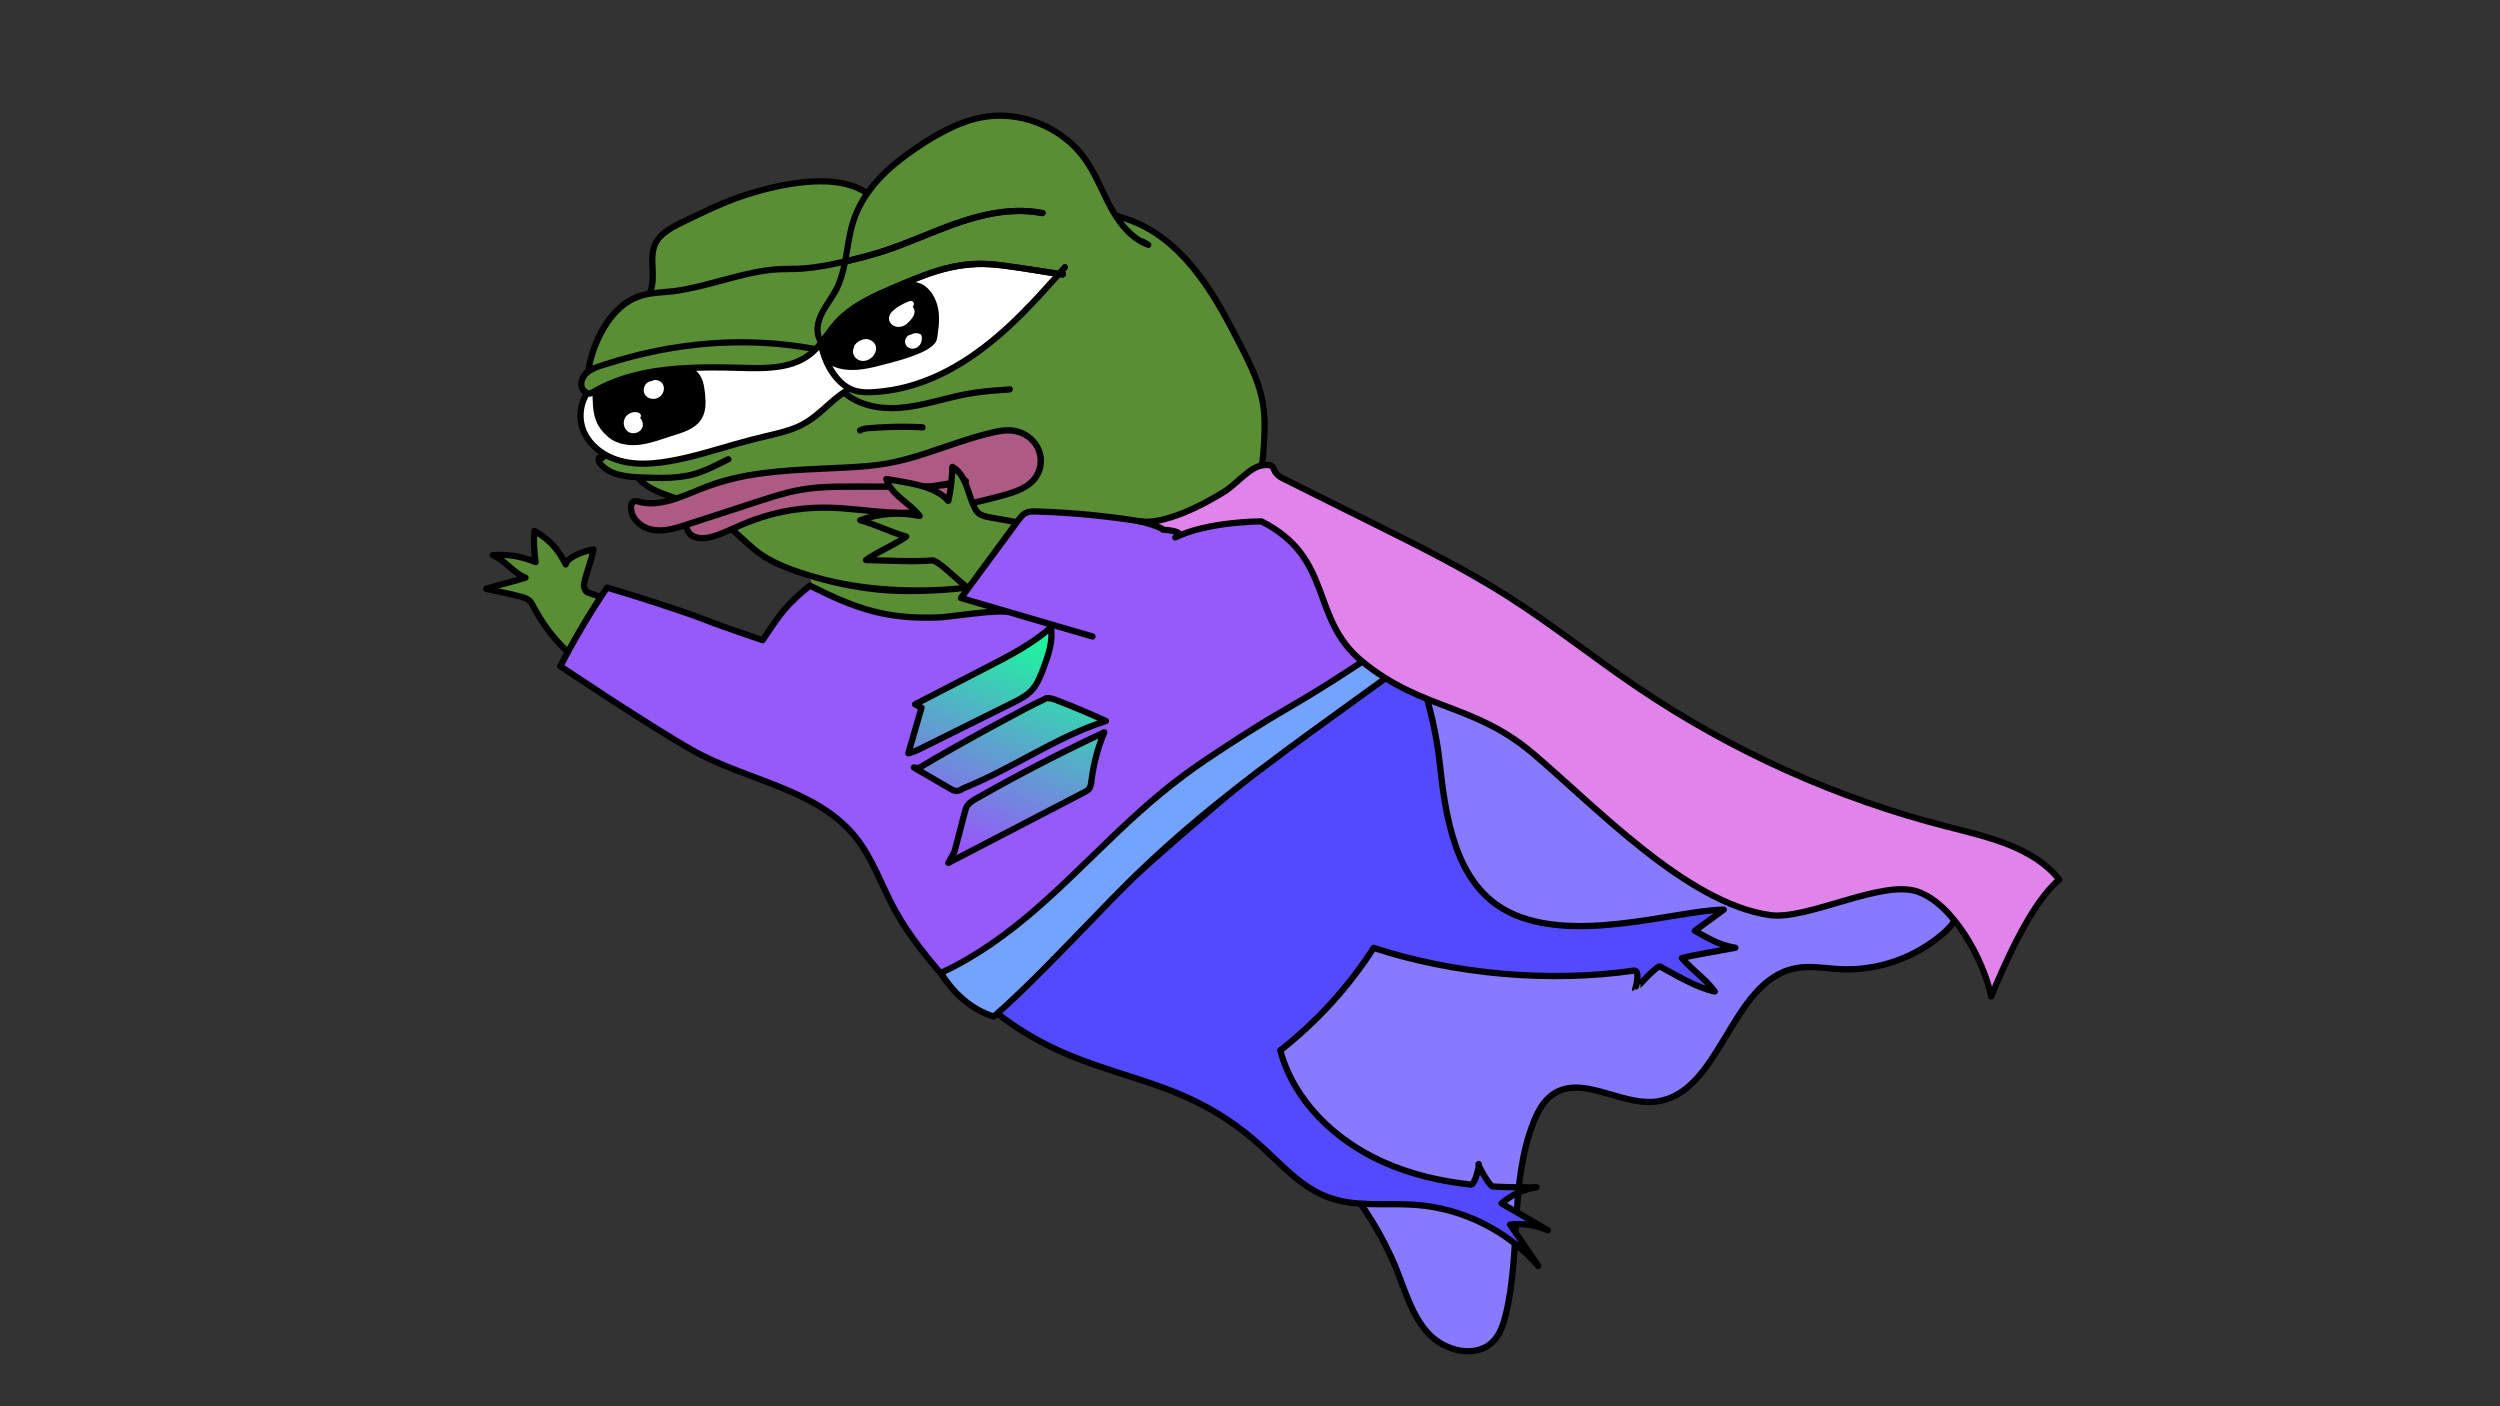 <svg xmlns="http://www.w3.org/2000/svg" viewBox="0 0 1280 720" overflow="hidden" preserveAspectRatio="xMidYMid meet" id="eaf-910b-0"><rect x="0" y="0" width="1280" height="720" fill="#333333" stroke="none"/><defs><clipPath id="eaf-910b-1"><rect x="0" y="0" width="1280" height="720"></rect></clipPath><linearGradient gradientUnits="userSpaceOnUse" x1="229.421" y1="351.064" x2="271.669" y2="249.193" id="eaf-910b-2"><stop stop-color="#9856fb" offset="0"></stop><stop stop-color="#19fb9b" offset="1"></stop></linearGradient></defs><g clip-path="url('#eaf-910b-1')" style="isolation: isolate;"><g><g transform="matrix(1.072 0 0 1.072 265.617 -10.376)"><path fill="#887aff" stroke="#000" stroke-width="3" stroke-linecap="round" d="m178.47 257.27l-7.96 4.24c10.15 33.43 33.67 61.3 60.01 84.26c26.34 22.96 55.9 41.93 82.87 64.15c22.69 18.69 43.46 39.59 63.96 60.67c23.84 24.5 47.92 50.11 60.7 81.82c4.32 10.73 7.5 22.39 15.4 30.84c7.9 8.45 22.72 11.98 30.8 3.7c3.4 -3.48 4.96 -8.33 6.1 -13.06c7.26 -30.12 1.81 -62.87 13.23 -91.67c2.03 -5.11 4.75 -10.23 9.29 -13.33c13.67 -9.3 31.63 4.96 48.11 3.61c32.1 -2.62 36.03 -57.55 67.63 -63.77c7.04 -1.39 14.29 0.07 21.45 0.43c17.98 0.89 36.21 -5.54 49.66 -17.51c3.22 -2.87 6.38 -6.54 6.24 -10.85c-0.11 -3.5 -2.38 -6.53 -4.64 -9.2c-20.52 -24.31 -48.79 -41.97 -79.63 -49.75c-14.08 -3.55 -28.63 -5.1 -42.57 -9.18c-16.33 -4.77 -31.47 -12.92 -45.96 -21.81c-26.71 -16.39 -51.66 -35.5 -75.77 -55.52c-18.97 -15.76 -37.63 -32.22 -59.2 -44.18c-21.57 -11.96 -46.72 -19.22 -71 -14.9c-37.34 6.65 -64.78 38.38 -99.39 53.9c-23.75 10.65 -54.76 17.32 -62.26 42.24" transform="translate(-18.902 63.409)"><animate keyTimes="0;0.5;1" calcMode="linear" dur="1000ms" repeatCount="indefinite" attributeName="d" values="m178.47 257.27l-7.96 4.24c10.15 33.43 33.67 61.3 60.01 84.26c26.34 22.96 55.9 41.93 82.87 64.15c22.69 18.69 43.46 39.59 63.96 60.67c23.84 24.5 47.92 50.11 60.7 81.82c4.32 10.73 7.5 22.39 15.4 30.84c7.9 8.45 22.72 11.98 30.8 3.7c3.4 -3.48 4.96 -8.33 6.1 -13.06c7.26 -30.12 1.81 -62.87 13.23 -91.67c2.03 -5.11 4.75 -10.23 9.29 -13.33c13.67 -9.3 31.63 4.96 48.11 3.61c32.1 -2.62 36.03 -57.55 67.63 -63.77c7.04 -1.39 14.29 0.07 21.45 0.43c17.98 0.89 36.21 -5.54 49.66 -17.51c3.22 -2.87 6.38 -6.54 6.24 -10.85c-0.11 -3.5 -2.38 -6.53 -4.64 -9.2c-20.52 -24.31 -48.79 -41.97 -79.63 -49.75c-14.08 -3.55 -28.63 -5.1 -42.57 -9.18c-16.33 -4.77 -31.47 -12.92 -45.96 -21.81c-26.71 -16.39 -51.66 -35.5 -75.77 -55.52c-18.97 -15.76 -37.63 -32.22 -59.2 -44.18c-21.57 -11.96 -46.72 -19.22 -71 -14.9c-37.34 6.65 -64.78 38.38 -99.39 53.9c-23.75 10.65 -54.76 17.32 -62.26 42.24;m178.47 257.27l-7.96 4.24c10.15 33.43 40.938 57.608 67.278 80.569c26.34 22.96 50.702 30.583 77.672 52.803c22.69 18.69 53.624 38.959 74.124 60.039c23.84 24.5 41.172 13.225 53.952 44.935c4.32 10.73 10.183 23.407 18.083 31.857c7.9 8.45 21.901 13.667 28.258 14.17c4.405 0.348 12.669 -1.508 7.966 -14.282c-10.705 -29.075 -4.559 -36.025 -1.987 -39.944c7.423 -11.313 22.781 -14.678 30.081 -15.445c41.246 -4.333 54.294 9.955 77.024 -7.198c22.827 -17.225 -1.852 -32.884 18.562 -50.044c18.619 -15.65 34.35 -5.615 41.255 -13.093c14.672 -15.89 23.492 -2.256 36.942 -14.226c3.22 -2.87 6.38 -6.54 6.24 -10.85c-0.11 -3.5 -2.38 -6.53 -4.64 -9.2c-20.52 -24.31 -48.79 -41.97 -79.63 -49.75c-14.08 -3.55 -28.63 -5.1 -42.57 -9.18c-16.33 -4.77 -31.47 -12.92 -45.96 -21.81c-26.71 -16.39 -51.66 -35.5 -75.77 -55.52c-18.97 -15.76 -37.63 -32.22 -59.2 -44.18c-21.57 -11.96 -46.72 -19.22 -71 -14.9c-37.34 6.65 -64.78 38.38 -99.39 53.9c-23.75 10.65 -54.76 17.32 -62.26 42.24;m178.47 257.27l-7.96 4.24c10.15 33.43 33.67 61.3 60.01 84.26c26.34 22.96 55.9 41.93 82.87 64.15c22.69 18.69 43.46 39.59 63.96 60.67c23.84 24.5 47.92 50.11 60.7 81.82c4.32 10.73 7.5 22.39 15.4 30.84c7.9 8.45 22.72 11.98 30.8 3.7c3.4 -3.48 4.96 -8.33 6.1 -13.06c7.26 -30.12 1.81 -62.87 13.23 -91.67c2.03 -5.11 4.75 -10.23 9.29 -13.33c13.67 -9.3 31.63 4.96 48.11 3.61c32.1 -2.62 36.03 -57.55 67.63 -63.77c7.04 -1.39 14.29 0.07 21.45 0.43c17.98 0.89 36.21 -5.54 49.66 -17.51c3.22 -2.87 6.38 -6.54 6.24 -10.85c-0.11 -3.5 -2.38 -6.53 -4.64 -9.2c-20.52 -24.31 -48.79 -41.97 -79.63 -49.75c-14.08 -3.55 -28.63 -5.1 -42.57 -9.18c-16.33 -4.77 -31.47 -12.92 -45.96 -21.81c-26.71 -16.39 -51.66 -35.5 -75.77 -55.52c-18.97 -15.76 -37.63 -32.22 -59.2 -44.18c-21.57 -11.96 -46.72 -19.22 -71 -14.9c-37.34 6.65 -64.78 38.38 -99.39 53.9c-23.75 10.65 -54.76 17.32 -62.26 42.24"></animate></path><g transform="translate(0 0)"><path fill="#5a8e34" d="m289.15 240.32c-40.22 4.17 -78.37 29.99 -118.11 22.54c-1.38 -0.26 -2.84 -0.6 -3.86 -1.57c-1.28 -1.22 -1.57 -3.12 -1.81 -4.87c-1.44 -10.63 -3.6 -21.16 -6.47 -31.5c-0.45 -1.61 -0.95 -3.28 -2.09 -4.51c-1.44 -1.55 -3.61 -2.1 -5.64 -2.69c-9.83 -2.84 -13.858 -3.456 -29.477 -18.087c-17.145 -16.06 -27.824 -10.111 -46.836 -25.571c-2.336 -1.899 -13.73 -2.794 -15.68 -5.094c-0.82 -0.97 -1.189 -4.764 -1.829 -5.864c-7.77 -13.51 -10.067 -30.194 -5.167 -44.984c4.9 -14.79 16.34 -27.28 30.64 -33.48c-1.14 -8.06 84.984 -33.861 129.866 -42.302c44.855 -8.436 94.894 8.232 96.984 8.672c12.61 2.71 23.9 13.94 32.05 23.94c8.15 10 14.41 20.99 19.99 32.62c7.65 15.93 13.72 32.18 13.18 48.93c-0.48 14.94 -3.5 17.12 -6.92 19.23c-4.35 2.68 -2.58 8.99 -3.31 14.05c-2.37 16.65 -15.83 30.02 -31.15 36.96c-15.32 6.94 -32.42 8.55 -49.17 10.07l4.8 3.52l0.01 -0.01z" transform="translate(-18.902 63.409)"></path><path fill="#fff" d="m51.71 133.35c-5.97 4.9 -5.01 13.86 -1.07 20.51c3.94 6.65 9.83 11.14 17.46 12.4c7.63 1.26 15.93 1.38 23.54 0.11c17.55 -2.93 34.41 -8.19 51.44 -13.37c4.49 -1.37 9.02 -2.84 12.95 -5.4c5.13 -3.33 9.01 -8.35 14.23 -11.53c10.59 -6.45 18.44 -1.25 30.48 -4.21c10.14 -2.49 25.2 -10.36 33.71 -16.42c14.72 -10.48 29.23 -23.7 40.97 -37.43c-9.83 -1.92 -20.52 -4.17 -30.52 -4.68c-29.28 -1.47 -58.35 11.74 -79.05 32.51c-3.15 3.158 -6.123 6.544 -9.506 9.425c-1.095 0.933 -2.233 1.813 -3.434 2.615c-8.27 5.54 -19.22 4.84 -29.17 4.72c-9.95 -0.12 -19.35 0.51 -29.27 1.26c-8.68 0.66 -15.85 0.51 -24.25 2.79c-6.7 1.82 -14.7 6.1 -21.4 7.92" transform="translate(-18.902 63.409)"></path><g><path fill="#000" stroke="#000" stroke-width="3" stroke-linecap="round" stroke-linejoin="round" d="m55.71 137.47c0.19 7.27 1.5 11.84 6.98 16.46c3.81 3.21 9.26 3.9 14.29 3.21c5.03 -0.69 9.84 -2.6 14.72 -4.12c5 -1.56 10.66 -3.12 13.32 -7.66c1.92 -3.27 1.72 -7.27 1.34 -10.98c-0.37 -3.66 -1.04 -7.63 -3.82 -9.98c-3.51 -2.97 -5.31 -2.27 -10 -1.88c-6.98 0.57 -9.73 1.12 -17.51 2.82c-2.35 0.52 -11.95 3.97 -14.05 5.17c-2.1 1.2 -4.98 2.31 -5.35 4.69l0.07 2.27l0.01 0z" transform="translate(-18.902 63.409)"></path><path fill="#fff" d="m75.71 144.84c-1.69 -0.65 -3.8 0.09 -4.71 1.66c-0.87 1.5 -0.51 3.66 0.91 4.66c1.42 1 3.69 0.56 4.49 -0.99c0.8 -1.55 -0.31 -3.76 -2.04 -3.93l1.35 -1.41l0 0.01z" transform="translate(-18.902 63.409)"></path><path fill="#fff" d="m76.11 143.39c-1.88 -0.7 -4.1 -0.11 -5.53 1.24c-1.43 1.35 -1.94 3.61 -1.23 5.46c0.39 1.01 1.01 1.87 1.94 2.45c0.77 0.48 1.77 0.72 2.67 0.64c2.04 -0.17 3.87 -1.5 4.16 -3.62c0.14 -1.04 -0.13 -2.17 -0.73 -3.03c-0.35 -0.5 -0.75 -0.91 -1.27 -1.24c-0.52 -0.33 -1.12 -0.48 -1.75 -0.55l1.06 2.56l1.35 -1.41c0.54 -0.57 0.61 -1.57 0 -2.12c-0.61 -0.55 -1.54 -0.61 -2.12 0l-1.35 1.41c-0.42 0.44 -0.55 1.08 -0.31 1.64c0.25 0.59 0.76 0.85 1.37 0.92c-0.53 -0.06 -0.02 0.02 0.12 0.06c0.27 0.08 -0.33 -0.18 -0.08 -0.03c0.04 0.03 0.09 0.05 0.13 0.07c0.06 0.04 0.12 0.09 0.19 0.12c-0.32 -0.16 -0.19 -0.15 -0.07 -0.04c0.04 0.03 0.07 0.07 0.11 0.11c0.11 0.11 0.22 0.36 0.01 -0.01c0.07 0.12 0.16 0.23 0.23 0.36c0.03 0.05 0.05 0.12 0.09 0.17c-0.2 -0.28 -0.09 -0.24 -0.03 -0.07c0.04 0.12 0.08 0.25 0.1 0.37c0.03 0.16 -0.02 0.3 0 -0.09c0 0.1 0.02 0.2 0.02 0.31c0 0.06 -0.01 0.13 0 0.19c0.01 0.19 0.08 -0.41 0.02 -0.13c-0.03 0.14 -0.1 0.3 -0.13 0.44c0 -0.03 0.17 -0.34 0.06 -0.15c-0.04 0.07 -0.08 0.14 -0.12 0.2c-0.1 0.15 -0.21 0.15 0.05 -0.05c-0.06 0.05 -0.1 0.12 -0.16 0.17c-0.06 0.05 -0.11 0.1 -0.17 0.16c-0.21 0.2 0.31 -0.2 0.06 -0.05c-0.11 0.07 -0.22 0.14 -0.33 0.2c-0.14 0.07 -0.3 0.06 0.07 -0.02c-0.07 0.02 -0.15 0.06 -0.22 0.08c-0.15 0.05 -0.31 0.06 -0.46 0.11c0.37 -0.12 0.25 -0.03 0.09 -0.02c-0.07 0 -0.13 0 -0.2 0c-0.14 0 -0.29 -0.02 -0.43 -0.02c0.49 0 0.1 0 -0.06 -0.03c-0.08 -0.02 -0.15 -0.05 -0.22 -0.07c-0.24 -0.07 0.35 0.18 0 0c-0.11 -0.05 -0.23 -0.17 -0.34 -0.2l0.17 0.13c0 0 -0.09 -0.07 -0.13 -0.11c-0.06 -0.06 -0.12 -0.11 -0.18 -0.17c-0.04 -0.04 -0.07 -0.08 -0.11 -0.12c-0.21 -0.22 0.19 0.3 0.03 0.04c-0.09 -0.14 -0.17 -0.28 -0.25 -0.43c-0.15 -0.27 0.12 0.34 0.02 0.05c-0.03 -0.08 -0.06 -0.16 -0.08 -0.24c-0.04 -0.13 -0.07 -0.27 -0.1 -0.41c-0.07 -0.3 0.03 0.38 0 0.07c0 -0.08 -0.01 -0.17 -0.02 -0.25c0 -0.17 0 -0.34 0.02 -0.5c0.02 -0.31 -0.08 0.37 0 0.07c0.02 -0.07 0.03 -0.14 0.05 -0.2c0.04 -0.14 0.12 -0.29 0.14 -0.44c-0.05 0.33 -0.09 0.21 -0.01 0.05c0.03 -0.05 0.05 -0.1 0.08 -0.15c0.04 -0.07 0.09 -0.14 0.14 -0.22c0.09 -0.13 0.06 -0.09 -0.08 0.1c0.04 -0.04 0.07 -0.09 0.11 -0.13c0.11 -0.13 0.24 -0.24 0.36 -0.36c0.23 -0.21 -0.29 0.2 -0.03 0.02c0.07 -0.05 0.14 -0.1 0.21 -0.14c0.17 -0.11 0.36 -0.17 0.53 -0.28c-0.3 0.19 -0.21 0.09 -0.08 0.04c0.09 -0.03 0.19 -0.06 0.29 -0.09c0.08 -0.02 0.17 -0.04 0.25 -0.06c0.06 -0.01 0.11 -0.02 0.17 -0.03c-0.24 0.03 -0.31 0.04 -0.19 0.02c0.19 -0.01 0.37 -0.03 0.56 -0.02c0.07 0 0.14 0.01 0.21 0.01c0.12 0.01 0.06 0 -0.19 -0.03c0.06 0 0.11 0.02 0.17 0.03c0.2 0.04 0.39 0.1 0.58 0.17c0.74 0.27 1.68 -0.31 1.85 -1.05c0.19 -0.85 -0.26 -1.55 -1.05 -1.85l-0.03 -0.01z" transform="translate(-18.902 63.409)"></path><path fill="#fff" d="m82.51 129.79c-1.96 -0.03 -3.15 2.72 -1.99 4.3c1.16 1.58 3.79 1.56 5.17 0.17c1 -1 1.38 -2.68 0.63 -3.88c-0.75 -1.2 -2.69 -1.53 -3.62 -0.46l-0.19 -0.13l0 0z" transform="translate(-18.902 63.409)"></path><path fill="#fff" d="m82.51 128.29c-1.89 0 -3.47 1.53 -3.83 3.34c-0.2 0.98 -0.11 1.95 0.33 2.85c0.44 0.9 1.23 1.53 2.1 1.9c1.83 0.77 3.92 0.4 5.43 -0.86c1.63 -1.36 2.21 -4.01 1.1 -5.86c-1.2 -2 -4.35 -2.63 -6 -0.8l1.82 -0.23l-0.19 -0.13c-0.65 -0.44 -1.69 -0.14 -2.05 0.54c-0.4 0.76 -0.16 1.58 0.54 2.05l0.19 0.13c0.52 0.36 1.4 0.23 1.82 -0.23c0.05 -0.05 0.1 -0.1 0.15 -0.15c0.19 -0.19 -0.32 0.2 -0.09 0.07c0.06 -0.03 0.12 -0.07 0.18 -0.1c0.23 -0.14 -0.37 0.12 -0.11 0.04c0.07 -0.02 0.13 -0.04 0.2 -0.06c0.15 -0.04 0.32 0 -0.13 0c0.16 0 0.32 -0.01 0.49 0c0.28 0.01 -0.39 -0.08 -0.12 -0.01c0.07 0.02 0.14 0.03 0.21 0.05c0.07 0.02 0.13 0.04 0.2 0.07c0.26 0.09 -0.34 -0.17 -0.1 -0.04c0.12 0.07 0.24 0.15 0.36 0.22c-0.35 -0.19 -0.2 -0.16 -0.09 -0.06c0.06 0.06 0.11 0.12 0.17 0.18c0.13 0.12 -0.22 -0.33 -0.09 -0.11c0.04 0.07 0.08 0.13 0.12 0.2l0.04 0.07c0.07 0.14 0.05 0.1 -0.05 -0.13c0 0.07 0.06 0.16 0.08 0.23c0.02 0.08 0.04 0.16 0.05 0.24c0.07 0.3 -0.02 -0.38 -0.01 -0.07c0 0.19 -0.02 0.38 -0.02 0.57c0 -0.41 0.03 -0.22 0 -0.07c-0.02 0.08 -0.04 0.16 -0.06 0.24c-0.02 0.08 -0.05 0.16 -0.08 0.24c-0.1 0.29 0.17 -0.32 0.02 -0.05c-0.08 0.15 -0.16 0.3 -0.25 0.44l-0.05 0.07c-0.09 0.13 -0.06 0.09 0.08 -0.1c-0.08 0.06 -0.15 0.17 -0.22 0.25c-0.09 0.09 -0.19 0.16 -0.27 0.24c0.31 -0.3 0.18 -0.13 0.07 -0.06c-0.06 0.04 -0.12 0.08 -0.19 0.12c-0.07 0.04 -0.13 0.07 -0.19 0.1c-0.12 0.06 -0.32 0.09 0.09 -0.03c-0.17 0.05 -0.32 0.12 -0.49 0.16c-0.07 0.02 -0.14 0.03 -0.22 0.05c-0.14 0.03 -0.35 0 0.11 0c-0.15 0 -0.29 0.02 -0.44 0.02c-0.15 0 -0.29 -0.02 -0.44 -0.03c0.46 0.02 0.25 0.04 0.11 0c-0.09 -0.02 -0.19 -0.04 -0.28 -0.07c-0.12 -0.03 -0.22 -0.08 -0.34 -0.12c0.49 0.16 0.05 0.01 -0.09 -0.07c-0.06 -0.04 -0.12 -0.09 -0.18 -0.12c0.34 0.18 0.2 0.16 0.08 0.06c-0.05 -0.05 -0.11 -0.1 -0.16 -0.15c-0.11 -0.11 -0.21 -0.35 0 0.03c-0.06 -0.11 -0.14 -0.22 -0.2 -0.34c-0.13 -0.23 0.13 0.37 0.05 0.12c-0.02 -0.06 -0.04 -0.12 -0.06 -0.19c-0.02 -0.07 -0.03 -0.13 -0.04 -0.19c-0.06 -0.26 0.03 0.41 0.02 0.14c0 -0.15 -0.01 -0.31 0 -0.46c0 -0.14 0.09 -0.32 -0.02 0.14c0.02 -0.06 0.02 -0.13 0.04 -0.2c0.03 -0.15 0.08 -0.3 0.13 -0.44c0.09 -0.25 -0.17 0.35 -0.05 0.12c0.04 -0.08 0.08 -0.16 0.12 -0.23c0.03 -0.06 0.07 -0.11 0.1 -0.17c0.2 -0.3 -0.2 0.23 -0.04 0.05c0.1 -0.11 0.2 -0.21 0.32 -0.32c0.19 -0.17 -0.32 0.22 -0.1 0.08c0.07 -0.04 0.14 -0.09 0.22 -0.13c0.14 -0.07 0.27 -0.05 -0.13 0.05c0.08 -0.02 0.16 -0.05 0.24 -0.07c0.15 -0.04 0.3 0 -0.15 0c0.09 0 0.17 -0.01 0.26 -0.01c0.78 0 1.54 -0.69 1.5 -1.5c-0.04 -0.81 -0.66 -1.5 -1.5 -1.5l-0.02 -0.01z" transform="translate(-18.902 63.409)"></path></g><g><path fill="#000" stroke="#000" stroke-width="3" stroke-linecap="round" stroke-linejoin="round" d="m163.7 109.04c0.18 2.66 0.4 5.46 1.92 7.66c1.46 2.12 3.91 3.35 6.4 4.02c5.76 1.55 11.89 0.5 17.68 -0.96c7.54 -1.9 14.65 -3.62 21.72 -6.87c1.61 -0.74 4.33 -2.41 5.26 -3.9c0.74 -1.18 0.7 -2.81 0.92 -4.19c0.51 -3.17 0.62 -5.46 0.45 -8.36c-0.29 -4.74 -2.56 -10.23 -6.6 -12.73c-4.92 -3.05 -11.27 -0.46 -16.43 2.15c-9.87 4.99 -19.87 10.1 -28.01 17.59c-1.75 1.61 -3.52 3.55 -3.65 5.93l0.35 -0.36l-0.01 0.02z" transform="translate(-18.902 63.409)"></path><path fill="#fff" d="m182.92 111.68c-1.52 -0.41 -3.1 1.19 -2.92 2.75c0.18 1.56 1.76 2.73 3.34 2.74c1.58 0.01 3.04 -0.96 3.95 -2.24c0.46 -0.64 0.81 -1.39 0.81 -2.18c0 -1.67 -1.68 -3.01 -3.35 -3.03c-1.67 -0.02 -3.21 1 -4.27 2.29l2.44 -0.34l0 0.01z" transform="translate(-18.902 63.409)"></path><path fill="#fff" d="m183.32 110.23c-2.49 -0.59 -5.04 1.64 -4.81 4.2c0.23 2.56 2.54 4.3 4.96 4.24c2.42 -0.06 4.71 -1.76 5.67 -3.95c0.57 -1.28 0.61 -2.63 -0.03 -3.9c-0.56 -1.09 -1.61 -1.87 -2.73 -2.3c-2.54 -0.96 -5.34 0.47 -6.95 2.43c-0.41 0.5 -0.62 1.22 -0.23 1.82c0.39 0.6 1 0.79 1.69 0.69c0.81 -0.11 1.63 -0.23 2.44 -0.34c0.81 -0.11 1.27 -1.14 1.05 -1.85c-0.28 -0.85 -1.01 -1.17 -1.85 -1.05c-0.84 0.12 -1.63 0.23 -2.44 0.34l1.46 2.51c0.24 -0.29 0.5 -0.57 0.78 -0.83c0.09 -0.09 0.19 -0.17 0.29 -0.25c-0.04 0.04 -0.23 0.16 0 0c0.17 -0.12 0.35 -0.24 0.53 -0.34c0.09 -0.05 0.18 -0.1 0.28 -0.15c0.07 -0.04 0.33 -0.14 0.04 -0.03c0.15 -0.06 0.31 -0.11 0.47 -0.16c0.1 -0.03 0.2 -0.05 0.3 -0.07c0.09 -0.02 0.36 -0.04 0.03 -0.02c0.2 -0.02 0.41 -0.01 0.61 -0.02c0.36 -0.02 -0.22 -0.06 0 0c0.09 0.02 0.19 0.04 0.28 0.06c0.15 0.04 0.29 0.09 0.44 0.14c-0.35 -0.13 0.18 0.11 0.26 0.16c0.06 0.04 0.13 0.09 0.19 0.13c-0.29 -0.19 -0.02 -0.01 0.05 0.05c0.07 0.06 0.14 0.13 0.2 0.2c0.06 0.07 0.2 0.28 0.01 0c0.08 0.12 0.15 0.25 0.23 0.38c0.18 0.29 -0.05 -0.21 0 0c0.02 0.09 0.05 0.18 0.08 0.27c0.07 0.22 -0.07 -0.02 0 -0.07c0 0 0 0.36 0 0.36c0 0.39 0.07 -0.13 -0.01 0.08c-0.04 0.1 -0.06 0.23 -0.09 0.33c-0.01 0.05 -0.11 0.26 0 0.03c-0.04 0.08 -0.08 0.17 -0.12 0.25c-0.11 0.21 -0.24 0.4 -0.37 0.59c-0.04 0.06 -0.18 0.21 0 0c-0.08 0.09 -0.16 0.19 -0.25 0.28c-0.14 0.15 -0.29 0.3 -0.45 0.44c-0.06 0.05 -0.13 0.11 -0.19 0.16c0.23 -0.18 0.05 -0.04 0 -0.01c-0.18 0.11 -0.35 0.22 -0.53 0.32c-0.07 0.04 -0.15 0.07 -0.22 0.11c0.29 -0.16 -0.03 0 -0.1 0.03c-0.19 0.07 -0.39 0.11 -0.59 0.16c-0.09 0.02 -0.26 0 0.03 0c-0.08 0 -0.16 0.01 -0.25 0.01c-0.1 0 -0.2 0 -0.29 0l-0.06 0c-0.17 -0.02 -0.15 -0.02 0.06 0c-0.13 0.04 -0.41 -0.1 -0.55 -0.14c-0.27 -0.08 0 0.02 0.04 0.03c-0.08 -0.02 -0.18 -0.09 -0.25 -0.13c-0.15 -0.08 -0.29 -0.17 -0.43 -0.27c0.31 0.23 -0.13 -0.15 -0.19 -0.21c-0.18 -0.17 0.05 0.04 0.02 0.05c-0.02 0 -0.17 -0.26 -0.18 -0.28c0 -0.01 -0.11 -0.16 -0.1 -0.19c0.08 0.19 0.08 0.21 0.03 0.05l-0.03 -0.11c-0.03 -0.09 -0.04 -0.18 -0.06 -0.27c-0.02 -0.11 -0.01 -0.07 0.02 0.12c0 -0.07 0 -0.15 0 -0.22c-0.01 -0.23 0.07 0.03 -0.02 0.07c0 0 0.08 -0.3 0.08 -0.32c0.08 -0.29 -0.03 0.03 -0.03 0.05c0 -0.09 0.12 -0.21 0.16 -0.29c0.16 -0.31 -0.14 0.14 0 -0.01c0.08 -0.08 0.15 -0.17 0.23 -0.24l0.04 -0.04c0.13 -0.11 0.11 -0.1 -0.04 0.03c0.03 -0.07 0.22 -0.13 0.28 -0.17c0.27 -0.16 -0.06 0.02 -0.06 0.02c0 -0.01 0.29 -0.11 0.31 -0.08c-0.05 -0.05 -0.31 0 -0.02 0.02c0.4 0.02 -0.22 -0.06 0.09 0c0.76 0.18 1.66 -0.24 1.85 -1.05c0.17 -0.77 -0.23 -1.65 -1.05 -1.85l-0.01 0z" transform="translate(-18.902 63.409)"></path><path fill="#fff" d="m206.11 91.46c-2.36 0.87 -4.59 2.08 -6.61 3.58c-1.22 0.9 -2.47 2.19 -2.25 3.69c0.25 1.61 2.21 2.49 3.8 2.13c1.59 -0.36 2.83 -1.57 3.91 -2.8c0.68 -0.77 1.35 -1.63 1.47 -2.65c0.12 -1.02 -0.56 -2.2 -1.58 -2.24l1.26 -1.71z" transform="translate(-18.902 63.409)"></path><path fill="#fff" d="m205.71 90.01c-2.32 0.87 -4.54 1.99 -6.56 3.43c-1.89 1.35 -4.04 3.38 -3.28 5.97c0.66 2.25 3.17 3.3 5.35 2.94c2.32 -0.39 4.17 -2.34 5.54 -4.13c0.86 -1.14 1.41 -2.52 1.07 -3.95c-0.34 -1.43 -1.51 -2.47 -2.98 -2.6l1.3 2.26l1.26 -1.71c0.47 -0.63 0.13 -1.7 -0.54 -2.05c-0.78 -0.41 -1.55 -0.14 -2.05 0.54l-1.26 1.71c-0.31 0.42 -0.25 1.09 0 1.51c0.28 0.49 0.76 0.7 1.3 0.74c-0.31 -0.03 -0.13 -0.01 -0.05 0c-0.25 -0.06 -0.13 -0.07 -0.04 0c-0.32 -0.21 0.18 0.24 -0.02 -0.04c0.05 0.07 0.09 0.14 0.13 0.21c0.14 0.23 0.02 0.05 0 -0.02c0.02 0.08 0.05 0.16 0.07 0.24c0.1 0.37 0 -0.28 0 0.1c0 0.25 0 0.07 0.02 0c-0.01 0.1 -0.04 0.2 -0.07 0.3c-0.03 0.1 -0.06 0.2 -0.1 0.29c0.08 -0.2 -0.02 0.03 -0.04 0.06c-0.1 0.18 -0.2 0.36 -0.32 0.53c-0.06 0.09 -0.12 0.17 -0.18 0.25c0.13 -0.17 -0.16 0.19 -0.16 0.18c-0.53 0.63 -1.1 1.24 -1.73 1.77c-0.04 0.04 -0.3 0.23 -0.1 0.09c-0.08 0.06 -0.16 0.11 -0.24 0.17c-0.16 0.11 -0.33 0.21 -0.5 0.3c-0.09 0.05 -0.17 0.09 -0.26 0.13c0.06 -0.03 0.24 -0.08 -0.05 0.02c-0.2 0.07 -0.42 0.11 -0.62 0.18c-0.2 0.07 0.25 0 0.04 0c-0.08 0 -0.16 0.01 -0.24 0.01c-0.06 0 -0.53 -0.03 -0.35 0c0.18 0.03 -0.27 -0.06 -0.34 -0.08c-0.08 -0.02 -0.15 -0.06 -0.23 -0.07c-0.16 -0.03 0.21 0.12 -0.03 -0.01c-0.09 -0.05 -0.17 -0.1 -0.26 -0.14c-0.04 -0.02 -0.25 -0.16 -0.09 -0.05c0.15 0.1 -0.19 -0.2 -0.23 -0.23c-0.15 -0.11 0.1 0.21 0.02 0.04c-0.03 -0.06 -0.07 -0.15 -0.12 -0.19c-0.13 -0.13 0.05 0.23 0.01 0.05c-0.02 -0.09 -0.05 -0.19 -0.08 -0.28c0.08 0.25 0 0.11 0 0c0 -0.09 0 -0.18 0 -0.27c-0.01 0.29 0.05 -0.15 0.09 -0.26c-0.08 0.25 0.09 -0.17 0.15 -0.26c0.05 -0.08 0.1 -0.16 0.16 -0.24c0.24 -0.35 -0.17 0.17 0.12 -0.15c0.27 -0.29 0.55 -0.56 0.85 -0.81c0.22 -0.19 0.09 -0.08 0.04 -0.04c0.08 -0.06 0.17 -0.12 0.25 -0.19c0.23 -0.16 0.45 -0.33 0.68 -0.48c0.85 -0.58 1.74 -1.12 2.65 -1.6c0.99 -0.52 1.81 -0.89 2.78 -1.25c0.73 -0.27 1.31 -1.03 1.05 -1.85c-0.23 -0.72 -1.06 -1.34 -1.85 -1.05l0.04 -0.02z" transform="translate(-18.902 63.409)"></path><path fill="#fff" d="m206.54 107.58c-1.31 -0.06 -2.13 1.79 -1.36 2.86c0.77 1.07 2.49 1.11 3.51 0.28c1.02 -0.83 1.37 -2.28 1.18 -3.59c-1.24 -0.52 -2.8 -0.13 -3.65 0.91l0.33 -0.47l-0.01 0.01z" transform="translate(-18.902 63.409)"></path><path fill="#fff" d="m206.54 106.08c-0.81 -0.02 -1.62 0.33 -2.17 0.92c-0.58 0.63 -0.88 1.39 -0.97 2.23c-0.18 1.64 1.09 3.13 2.65 3.46c0.76 0.16 1.59 0.15 2.32 -0.12c0.89 -0.33 1.57 -0.87 2.12 -1.64c0.43 -0.59 0.71 -1.32 0.82 -2.04c0.06 -0.42 0.12 -0.84 0.1 -1.27c-0.01 -0.26 -0.03 -0.57 -0.09 -0.82c-0.07 -0.27 -0.19 -0.53 -0.4 -0.73c-0.22 -0.22 -0.5 -0.33 -0.79 -0.43c-1.69 -0.61 -3.84 -0.03 -4.99 1.35l2.36 1.82l0.33 -0.47c0.21 -0.3 0.25 -0.81 0.15 -1.16c-0.1 -0.35 -0.36 -0.73 -0.69 -0.9c-0.35 -0.18 -0.77 -0.28 -1.16 -0.15c-0.39 0.13 -0.66 0.35 -0.9 0.69l-0.33 0.47c-0.2 0.29 -0.26 0.82 -0.15 1.16c0.11 0.34 0.27 0.58 0.54 0.78c0.55 0.42 1.49 0.46 1.97 -0.12c0.14 -0.17 0.3 -0.33 0.48 -0.46l-0.3 0.23c0.22 -0.16 0.45 -0.3 0.69 -0.4l-0.36 0.15c0.29 -0.12 0.59 -0.2 0.9 -0.24l-0.4 0.05c0.27 -0.03 0.53 -0.03 0.8 0l-0.4 -0.05c0.27 0.04 0.52 0.1 0.77 0.2l-1.05 -1.05l0 0.07c0 -0.13 -0.03 -0.27 -0.04 -0.4c0.05 0.42 0.05 0.84 0 1.25l0.05 -0.4c-0.05 0.35 -0.14 0.68 -0.27 1l0.15 -0.36c-0.12 0.27 -0.26 0.53 -0.44 0.77l0.23 -0.3c-0.15 0.2 -0.33 0.37 -0.52 0.53l0.3 -0.23c-0.18 0.14 -0.37 0.24 -0.58 0.33l0.36 -0.15c-0.23 0.09 -0.46 0.15 -0.71 0.19l0.4 -0.05c-0.24 0.03 -0.48 0.03 -0.73 0l0.4 0.05c-0.2 -0.03 -0.39 -0.08 -0.57 -0.15l0.36 0.15c-0.18 -0.08 -0.35 -0.17 -0.51 -0.29l0.3 0.23c-0.12 -0.1 -0.23 -0.21 -0.33 -0.34l0.23 0.3c-0.08 -0.1 -0.14 -0.21 -0.19 -0.33l0.15 0.36c-0.06 -0.15 -0.1 -0.3 -0.12 -0.46l0.05 0.4c-0.02 -0.16 -0.02 -0.32 0 -0.48l-0.05 0.4c0.03 -0.2 0.08 -0.39 0.15 -0.57l-0.15 0.36c0.07 -0.16 0.16 -0.32 0.26 -0.46l-0.23 0.3c0.1 -0.12 0.2 -0.23 0.33 -0.33l-0.3 0.23c0.1 -0.07 0.19 -0.13 0.3 -0.18l-0.36 0.15c0.11 -0.05 0.22 -0.08 0.34 -0.1l-0.4 0.05c0.09 -0.01 0.17 -0.02 0.26 -0.01c0.79 0.02 1.54 -0.71 1.5 -1.5c-0.04 -0.79 -0.66 -1.48 -1.5 -1.5l0.03 0.01z" transform="translate(-18.902 63.409)"></path></g><path fill="#5a8e34" d="m289.15 240.32c-40.22 4.17 -78.37 29.99 -118.11 22.54c-1.38 -0.26 -2.84 -0.6 -3.86 -1.57c-1.28 -1.22 -1.57 -3.12 -1.81 -4.87c-1.44 -10.63 -3.6 -21.16 -6.47 -31.5c-0.45 -1.61 -0.95 -3.28 -2.09 -4.51c-1.44 -1.55 -3.61 -2.1 -5.64 -2.69c-9.83 -2.84 -13.858 -3.456 -29.477 -18.087c-17.145 -16.06 -27.824 -10.111 -46.836 -25.571c-2.336 -1.899 -11.85 1.844 -17.297 -6.189c-0.713 -1.051 2.371 -2.862 1.731 -3.962c23.777 8.893 38.995 1.444 56.195 -3.651c4.437 -1.314 36.032 -2.735 59.392 -27.07c0.789 -0.822 13.238 3.547 32.583 -2.906c23.977 -7.998 53.687 -32.795 70.17 -52.577c17.805 -21.369 21.975 -29.447 28.312 -27.955c30.142 7.098 50.188 46.189 55.768 57.819c7.65 15.93 13.72 32.18 13.18 48.93c-0.48 14.94 -3.5 17.12 -6.92 19.23c-4.35 2.68 -2.58 8.99 -3.31 14.05c-2.37 16.65 -15.83 30.02 -31.15 36.96c-15.32 6.94 -32.42 8.55 -49.17 10.07l4.8 3.52l0.01 -0.01z" transform="translate(-18.902 63.409)"></path><path fill="#000" d="m161.77 110.84c1.45 8.08 5.79 16.67 12.74 21.35c3.89 2.62 8.33 3.02 12.91 2.85c5.05 -0.2 10.07 -0.86 14.99 -2.01c20.49 -4.79 38.23 -17.14 53.31 -31.41c8.88 -8.41 17.02 -17.56 25.12 -26.72c1.27 -1.44 -0.84 -3.57 -2.12 -2.12c-13.67 15.46 -27.61 31.17 -44.84 42.77c-8.13 5.47 -16.94 10.02 -26.3 12.96c-4.68 1.47 -9.49 2.55 -14.37 3.1c-4.43 0.5 -9.64 1.16 -13.94 -0.34c-4.3 -1.5 -7.27 -4.9 -9.56 -8.44c-2.5 -3.88 -4.22 -8.24 -5.03 -12.78c-0.34 -1.9 -3.23 -1.09 -2.89 0.8l0 0l-0.02 -0.01z" transform="translate(-18.902 63.409)"></path><path fill="#000" d="m303.63 50.85c26.58 6.05 42.59 30.38 54.44 52.95c3.23 6.15 6.49 12.32 9.36 18.66c2.99 6.61 5.31 13.54 5.94 20.81c0.32 3.69 0.3 7.41 0.14 11.11c-0.16 3.7 -0.32 7.29 -0.76 10.89c-0.2 1.6 -0.55 3.2 -1.39 4.59c-0.84 1.39 -2.2 2.58 -3.48 3.68c-2.61 2.23 -5.32 4.34 -8.13 6.32c-12.12 8.58 -25.8 14.81 -40.22 18.35c-1.87 0.46 -1.08 3.35 0.8 2.89c13.4 -3.29 26.24 -8.88 37.76 -16.48c2.84 -1.87 5.6 -3.88 8.27 -5.98c2.67 -2.1 5.64 -4.21 7.47 -7.09c1.96 -3.06 1.99 -6.89 2.25 -10.39c0.29 -3.87 0.54 -7.74 0.54 -11.62c0 -7.54 -1.22 -14.85 -3.84 -21.93c-2.62 -7.08 -6.04 -13.53 -9.42 -20.12c-6.52 -12.71 -13.4 -25.41 -22.8 -36.27c-9.4 -10.86 -21.82 -20.01 -36.14 -23.27c-1.88 -0.43 -2.68 2.46 -0.8 2.89l0 0l0.01 0.01z" transform="translate(-18.902 63.409)"></path><path fill="#5a8e34" stroke="#000" stroke-width="3" stroke-linecap="round" stroke-linejoin="round" d="m0 0l-55.38 -15.562" transform="translate(287.295 113.355)"></path><path fill="#5a8e34" d="m162.816 111.29c-8.072 14.234 -45.508 10.503 -50.278 10.415c-5.365 -0.099 -33.18 -1.864 -59.989 12.796c-0.846 -0.988 -6.857 -2.812 -1.903 -8.991c4.484 -5.592 4.54 -15.286 8.209 -21.467c5.345 -9.004 9.665 -13.203 23.965 -19.403c-1.14 -8.06 -2.1 -16.97 2.5 -23.69c3.46 -5.06 9.37 -7.76 14.99 -10.22c13.55 -5.94 27.21 -11.92 41.66 -15.08c14.45 -3.17 29.93 -3.37 43.69 2.07c14.77 -21.34 -9.306 49.697 -22.844 73.57z" transform="translate(-18.902 63.409)"></path><g><path fill="#5a8e34" d="m237.873 71.948c-12.041 -0.755 -59.195 13.673 -74.013 36.774c-1.733 2.702 -3.788 -1.806 -0.346 -13.121c1.428 -4.696 8.843 -11.838 9.613 -18.101c2.273 -18.501 7.063 -31.57 12.534 -39.78c14.77 -21.34 50.22 -39.49 68.47 -35.9c18.25 3.59 13.17 3.75 18.83 6.39c11.47 5.34 16.38 14.07 16.38 14.07c0 0 12.76 25.62 14.68 27.13c1.68 1.32 -27.591 21.85 -28.904 27.19c-4.603 -0.445 -22.241 -3.711 -37.243 -4.652z" transform="translate(-18.902 63.409)"></path><path fill="#000" d="m164.05 108.01c-1.93 -3.76 -0.77 -8.24 1.09 -11.79c2.07 -3.96 4.98 -7.42 6.94 -11.45c3.75 -7.7 4.5 -16.3 6.1 -24.6c0.79 -4.08 1.8 -8.14 3.47 -11.96c1.5 -3.46 3.43 -6.73 5.65 -9.78c4.59 -6.31 10.47 -11.67 16.7 -16.32c6.63 -4.95 13.75 -9.45 21.17 -13.11c7.42 -3.66 15.3 -6.04 23.59 -6c14.53 0.08 28.97 6.87 38.01 18.29c10.19 12.88 12.72 31.36 27.27 40.8c1.62 1.05 3.35 1.89 5.15 2.58c1.62 0.62 2.58 -1.9 1.16 -2.74c-0.9 -0.53 -1.81 -1.07 -2.71 -1.6c-1.67 -0.98 -3.18 1.61 -1.51 2.59c0.9 0.53 1.81 1.07 2.71 1.6l1.16 -2.74c-7.55 -2.89 -12.81 -9.6 -16.67 -16.43c-4.47 -7.94 -7.53 -16.67 -12.87 -24.12c-8.81 -12.28 -23.22 -19.94 -38.22 -21.09c-17.22 -1.31 -32.87 7.52 -46.53 17.07c-13.66 9.55 -25.03 21.04 -29.22 36.93c-2.23 8.44 -2.57 17.31 -5.49 25.57c-1.54 4.37 -4.14 8.04 -6.6 11.92c-2.33 3.66 -4.31 7.72 -4.3 12.15c0 2.02 0.48 3.97 1.4 5.76c0.92 1.79 3.47 0.2 2.59 -1.51l0 0l-0.04 -0.02z" transform="translate(-18.902 63.409)"></path><path fill="#000" d="m162.967 111.482c1.252 1.58 6.173 -7.882 11.943 -13.062c5.77 -5.18 12.98 -8.66 20.06 -11.79c7.7 -3.4 15.45 -6.81 23.49 -9.34c8.04 -2.53 16.97 -3.97 25.79 -3.32c9.17 0.68 18.29 2.44 27.37 3.82c2.26 0.34 4.53 0.68 6.79 1.03c1.89 0.29 2.7 -2.6 0.8 -2.89c-8.98 -1.36 -17.96 -2.81 -26.96 -4.05c-4.53 -0.63 -9.08 -1.13 -13.66 -1.09c-4.2 0.04 -8.4 0.56 -12.51 1.41c-8.33 1.73 -16.29 4.87 -24.1 8.18c-7.25 3.08 -14.65 6.07 -21.39 10.2c-3.28 2.01 -6.41 4.32 -9.15 7.01c-2.74 2.69 -4.93 5.74 -7.19 8.77c-2.26 3.03 -2.535 3.542 -1.283 5.122z" transform="translate(-18.902 63.409)"><animate keyTimes="0;0.217;0.933;1" calcMode="linear" dur="1000ms" repeatCount="indefinite" attributeName="d" values="m162.967 111.482c1.252 1.58 6.173 -7.882 11.943 -13.062c5.77 -5.18 12.98 -8.66 20.06 -11.79c7.7 -3.4 15.45 -6.81 23.49 -9.34c8.04 -2.53 16.97 -3.97 25.79 -3.32c9.17 0.68 18.29 2.44 27.37 3.82c2.26 0.34 4.53 0.68 6.79 1.03c1.89 0.29 2.7 -2.6 0.8 -2.89c-8.98 -1.36 -17.96 -2.81 -26.96 -4.05c-4.53 -0.63 -9.08 -1.13 -13.66 -1.09c-4.2 0.04 -8.4 0.56 -12.51 1.41c-8.33 1.73 -16.29 4.87 -24.1 8.18c-7.25 3.08 -14.65 6.07 -21.39 10.2c-3.28 2.01 -6.41 4.32 -9.15 7.01c-2.74 2.69 -4.93 5.74 -7.19 8.77c-2.26 3.03 -2.535 3.542 -1.283 5.122z;m162.955 111.467c1.908 1.612 6.185 -7.867 11.955 -13.047c5.77 -5.18 12.98 -8.66 20.06 -11.79c7.7 -3.4 15.45 -6.81 23.49 -9.34c8.04 -2.53 16.97 -3.97 25.79 -3.32c9.17 0.68 18.29 2.44 27.37 3.82c2.26 0.34 4.53 0.68 6.79 1.03c1.89 0.29 2.7 -2.6 0.8 -2.89c-8.98 -1.36 -17.96 -2.81 -26.96 -4.05c-4.53 -0.63 -9.08 -1.13 -13.66 -1.09c-4.2 0.04 -8.4 0.56 -12.51 1.41c-8.33 1.73 -16.29 4.87 -24.1 8.18c-7.25 3.08 -14.65 6.07 -21.39 10.2c-3.28 2.01 -6.41 4.32 -9.15 7.01c-2.74 2.69 -4.93 5.74 -7.19 8.77c-2.26 3.03 -3.203 3.494 -1.295 5.107z;m162.914 111.415c1.423 1.357 6.226 -7.815 11.996 -12.995c5.77 -5.18 12.98 -8.66 20.06 -11.79c7.7 -3.4 15.45 -6.81 23.49 -9.34c8.04 -2.53 16.97 -3.97 25.79 -3.32c9.17 0.68 18.29 2.44 27.37 3.82c2.26 0.34 4.53 0.68 6.79 1.03c1.89 0.29 2.7 -2.6 0.8 -2.89c-8.98 -1.36 -17.96 -2.81 -26.96 -4.05c-4.53 -0.63 -9.08 -1.13 -13.66 -1.09c-4.2 0.04 -8.4 0.56 -12.51 1.41c-8.33 1.73 -16.29 4.87 -24.1 8.18c-7.25 3.08 -14.65 6.07 -21.39 10.2c-3.28 2.01 -6.41 4.32 -9.15 7.01c-2.74 2.69 -4.93 5.74 -7.19 8.77c-2.26 3.03 -2.759 3.698 -1.336 5.055z;m162.914 111.415c1.423 1.357 6.226 -7.815 11.996 -12.995c5.77 -5.18 12.98 -8.66 20.06 -11.79c7.7 -3.4 15.45 -6.81 23.49 -9.34c8.04 -2.53 16.97 -3.97 25.79 -3.32c9.17 0.68 18.29 2.44 27.37 3.82c2.26 0.34 4.53 0.68 6.79 1.03c1.89 0.29 2.7 -2.6 0.8 -2.89c-8.98 -1.36 -17.96 -2.81 -26.96 -4.05c-4.53 -0.63 -9.08 -1.13 -13.66 -1.09c-4.2 0.04 -8.4 0.56 -12.51 1.41c-8.33 1.73 -16.29 4.87 -24.1 8.18c-7.25 3.08 -14.65 6.07 -21.39 10.2c-3.28 2.01 -6.41 4.32 -9.15 7.01c-2.74 2.69 -4.93 5.74 -7.19 8.77c-2.26 3.03 -2.759 3.698 -1.336 5.055z"></animate></path><path fill="#000" d="m175.585 72.53c0.088 -0.02 0.175 -0.04 0.263 -0.06c4.653 -1.071 9.275 -2.291 13.823 -3.619c8.32 -2.43 15.93 -5.59 23.76 -8.75c15.53 -6.28 31.91 -12.7 48.99 -11.44c2.1 0.16 4.18 0.44 6.24 0.85c1.89 0.37 2.69 -2.52 0.8 -2.89c-17.13 -3.39 -34.27 1.7 -50.13 7.91c-8.08 3.16 -16.06 6.62 -24.27 9.45c-6.137 2.115 -12.536 3.823 -18.956 5.311c-0.712 0.165 -1.22 3.4 -0.519 3.239z" transform="translate(-18.902 63.409)"></path></g><path fill="#000" d="m57.8 163.96c0.35 -0.41 0.7 -0.42 1.07 -0.02c-0.46 -0.71 -1.3 -0.92 -2.05 -0.54c-1.86 0.94 -1.51 3.31 -0.5 4.76c1.15 1.66 2.72 3.02 4.45 4.05c3.6 2.15 7.85 2.89 11.96 3.28c4.92 0.46 9.92 0.59 14.86 0.54c5.2 -0.05 10.46 -0.5 15.49 -1.89c5.83 -1.62 11.24 -4.62 16.67 -7.25c1.74 -0.84 0.22 -3.43 -1.51 -2.59c-4.18 2.02 -8.33 4.26 -12.69 5.89c-4.36 1.63 -8.97 2.41 -13.61 2.69c-4.64 0.28 -9.17 0.13 -13.75 -0.06c-3.73 -0.16 -7.5 -0.33 -11.13 -1.28c-1.84 -0.48 -3.61 -1.16 -5.21 -2.19c-0.8 -0.51 -1.52 -1.12 -2.18 -1.81c-0.3 -0.32 -0.63 -0.66 -0.87 -1.04c-0.07 -0.11 -0.15 -0.3 -0.24 -0.41c-0.35 -0.46 0.29 -0.37 -0.23 -0.1l-2.05 -0.54c1.02 1.56 3.07 1.53 4.12 0.02c1.1 -1.59 -1.5 -3.09 -2.59 -1.51l0 0l-0.01 0z" transform="translate(-18.902 63.409)"></path><path fill="#000" d="m75.38 176.14c3.2 3.55 7.49 5.68 11.9 7.35c4.72 1.79 9.56 3.2 14.16 5.32c4.6 2.12 9.4 4.87 13.71 7.94c4.31 3.07 8.25 6.8 12.23 10.41c3.98 3.61 8.5 6.9 13.53 9.27c5.03 2.37 10.42 4.26 15.77 5.94c10.72 3.37 21.77 5.65 32.94 6.89c12.72 1.41 29.434 0.75 42.154 -0.69c1.9 -0.21 1.92 -3.22 0 -3c-22.26 2.52 -48.774 1.29 -70.304 -4.89c-10.4 -2.99 -21.27 -6.5 -29.64 -13.6c-4.04 -3.42 -7.73 -7.21 -11.9 -10.48c-4.17 -3.27 -8.58 -6.13 -13.27 -8.57c-5.03 -2.62 -10.3 -4.53 -15.65 -6.38c-4.94 -1.71 -9.93 -3.67 -13.51 -7.63c-1.3 -1.44 -3.41 0.69 -2.12 2.12l0 0l0 0z" transform="translate(-18.902 63.409)"></path><path fill="#000" d="m49.43 134.55c-2.42 4.58 -3.18 9.9 -2.01 14.97c1.01 4.41 3.57 8.4 6.88 11.44c7.56 6.95 17.99 8.82 27.94 8.14c11.51 -0.79 22.76 -4.09 33.78 -7.29c5.51 -1.6 11.01 -3.22 16.58 -4.62c5.16 -1.3 10.4 -2.31 15.47 -3.95c5.63 -1.83 10.58 -4.58 15.1 -8.4c4.52 -3.82 8.26 -7.83 13.17 -10.75c1.66 -0.99 0.15 -3.58 -1.51 -2.59c-8.31 4.94 -14.07 13.15 -23.03 17.14c-4.55 2.03 -9.46 3.16 -14.29 4.29c-5.24 1.22 -10.44 2.58 -15.62 4.06c-10.48 3 -20.91 6.28 -31.68 8.12c-9.8 1.68 -20.63 2.11 -29.5 -3.12c-4.02 -2.37 -7.52 -5.82 -9.39 -10.15c-2.19 -5.04 -1.86 -10.94 0.7 -15.78c0.9 -1.71 -1.69 -3.22 -2.59 -1.51l0 0l0 0z" transform="translate(-18.902 63.409)"></path><path fill="#000" d="m49.15 134.21c1.31 1.22 3.09 2.02 4.84 1.26c1.75 -0.76 3.39 -1.93 5.12 -2.79c3.48 -1.74 7.09 -3.17 10.8 -4.34c7.48 -2.36 15.26 -3.68 23.06 -4.37c7.8 -0.69 15.92 -0.8 23.88 -0.7c7.96 0.1 15.19 0.64 22.74 0c7.55 -0.64 14.57 -2.52 20.24 -7.39c5.67 -4.87 9.31 -12.28 15.08 -17.46c5.77 -5.18 12.98 -8.66 20.06 -11.79c7.7 -3.4 15.45 -6.81 23.49 -9.34c8.04 -2.53 16.97 -3.97 25.79 -3.32c9.17 0.68 18.29 2.44 27.37 3.82c2.26 0.34 4.53 0.68 6.79 1.03c1.89 0.29 2.7 -2.6 0.8 -2.89c-8.98 -1.36 -17.96 -2.81 -26.96 -4.05c-4.53 -0.63 -9.08 -1.13 -13.66 -1.09c-4.2 0.04 -8.4 0.56 -12.51 1.41c-8.33 1.73 -16.29 4.87 -24.1 8.18c-7.25 3.08 -14.65 6.07 -21.39 10.2c-3.28 2.01 -6.41 4.32 -9.15 7.01c-2.74 2.69 -4.93 5.74 -7.19 8.77c-2.26 3.03 -4.69 6.16 -7.81 8.42c-2.89 2.1 -6.18 3.48 -9.64 4.35c-7.2 1.8 -14.75 1.48 -22.11 1.3c-7.88 -0.19 -15.77 -0.31 -23.64 0.03c-15.43 0.66 -31.15 3.08 -44.93 10.4c-0.86 0.46 -1.72 0.93 -2.56 1.43c-0.93 0.55 -1.45 0.59 -2.28 -0.19c-1.41 -1.32 -3.54 0.8 -2.12 2.12l0 0l-0.01 -0.01z" transform="translate(-18.902 63.409)"></path><path fill="#000" d="m51.27 132.09c-2.27 -2.2 -0.42 -5.66 1.71 -7.16c2.86 -2.01 6.59 -2.87 9.88 -3.9c7.58 -2.39 15.29 -4.36 23.09 -5.9c15.42 -3.05 31.18 -4.35 46.89 -3.74c8.97 0.35 17.9 1.33 26.72 2.95c1.89 0.35 2.7 -2.54 0.8 -2.89c-16.66 -3.07 -33.68 -3.91 -50.56 -2.6c-16.98 1.32 -33.78 4.73 -49.96 10.01c-3.79 1.24 -8.18 2.41 -10.76 5.67c-2.2 2.77 -2.6 7.09 0.07 9.69c1.39 1.35 3.51 -0.77 2.12 -2.12l0 0l0 -0.01z" transform="translate(-18.902 63.409)"></path><path fill="#000" d="m173.52 135.08c7.47 6.29 17.45 8.12 26.99 7.5c11.31 -0.74 22.04 -4.71 33.13 -6.73c6.54 -1.19 13.18 -1.64 19.8 -2.1c1.92 -0.13 1.93 -3.13 0 -3c-5.69 0.39 -11.38 0.8 -17.03 1.62c-5.65 0.82 -10.88 2.13 -16.26 3.49c-9.88 2.48 -20.13 5.02 -30.36 3.27c-5.14 -0.88 -10.13 -2.79 -14.15 -6.17c-1.47 -1.24 -3.6 0.88 -2.12 2.12l0 0l0 0z" transform="translate(-18.902 63.409)"></path><path fill="#000" d="m182.62 153.15c1.77 -1.1 4.34 -0.92 6.35 -1.07c2.56 -0.18 5.12 -0.32 7.68 -0.39c5.04 -0.15 10.09 -0.09 15.13 0.16c1.93 0.1 1.92 -2.9 0 -3c-5.37 -0.27 -10.75 -0.32 -16.12 -0.13c-2.65 0.09 -5.29 0.25 -7.93 0.46c-2.23 0.18 -4.67 0.17 -6.63 1.38c-1.64 1.01 -0.13 3.61 1.51 2.59l0 0l0.01 0z" transform="translate(-18.902 63.409)"></path><path fill="#000" d="m53.5 123.97c1.01 -6.41 3.12 -12.66 6.2 -18.37c3.08 -5.71 7.07 -10.9 12.55 -14.22c2.96 -1.79 6.26 -2.89 9.67 -3.43c3.6 -0.56 7.27 -0.62 10.89 -1.08c7.9 -1.01 15.59 -3.1 23.27 -5.16c7.68 -2.06 15.46 -4.19 23.4 -5.07c4.02 -0.44 8.01 -0.28 12.04 -0.44c4.26 -0.16 8.51 -0.68 12.71 -1.4c2.942 -0.499 5.887 -1.071 8.823 -1.707c0.143 -0.031 0.285 -0.062 0.428 -0.093c0.702 -0.153 1.403 -0.31 2.104 -0.471c0.088 -0.02 0.175 -0.04 0.263 -0.06c4.653 -1.071 9.275 -2.291 13.823 -3.619c8.32 -2.43 15.93 -5.59 23.76 -8.75c15.53 -6.28 31.91 -12.7 48.99 -11.44c2.1 0.16 4.18 0.44 6.24 0.85c1.89 0.37 2.69 -2.52 0.8 -2.89c-17.13 -3.39 -34.27 1.7 -50.13 7.91c-8.08 3.16 -16.06 6.62 -24.27 9.45c-6.137 2.115 -12.536 3.823 -18.956 5.311c-0.712 0.165 -1.424 0.327 -2.136 0.487c-0.113 0.025 -0.226 0.051 -0.339 0.076c-1.344 0.3 -2.688 0.592 -4.028 0.876c-4.41 0.94 -8.86 1.72 -13.34 2.15c-4.18 0.4 -8.34 0.22 -12.52 0.42c-8.1 0.38 -16.07 2.26 -23.89 4.3c-7.82 2.04 -15.93 4.45 -24.08 5.82c-7.24 1.22 -14.83 0.7 -21.69 3.66c-12.27 5.29 -19.48 19.02 -22.53 31.41c-0.38 1.54 -0.69 3.1 -0.94 4.66c-0.3 1.89 2.59 2.7 2.89 0.8l0 0l0 0.02z" transform="translate(-18.902 63.409)"></path><path fill="#000" d="m83.03 86.34c1.61 -4.01 1.44 -8.34 1.25 -12.57c-0.18 -3.99 -0.4 -8.28 1.88 -11.77c1.73 -2.63 4.52 -4.5 7.21 -6.03c3.18 -1.81 6.55 -3.3 9.84 -4.9c8.39 -4.08 16.8 -7.89 25.73 -10.67c8.93 -2.78 18.1 -4.91 27.37 -5.73c9.27 -0.82 19.45 -0.39 27.58 4.74c1.64 1.03 3.14 -1.56 1.51 -2.59c-7.48 -4.72 -16.66 -5.76 -25.32 -5.39c-9.47 0.4 -18.92 2.36 -28.03 4.92c-9.85 2.77 -19.18 6.7 -28.37 11.16c-3.17 1.54 -6.37 3.04 -9.52 4.63c-3.15 1.59 -6.52 3.6 -8.99 6.32c-3.13 3.44 -4.03 7.73 -3.99 12.27c0.05 4.98 0.87 10.05 -1.04 14.81c-0.72 1.79 2.18 2.57 2.89 0.8l0 0z" transform="translate(-18.902 63.409)"></path><g><path fill="#ad5a84" d="m99 196.89c-0.11 1.63 0.6 3.21 1.67 4.44c1.87 2.15 5.61 2.2 8.43 1.77c2.82 -0.43 8.66 -2.79 11.24 -3.99c17.09 -7.97 32.25 -11.22 51.08 -10.22c9.53 0.51 18.98 2.19 28.53 2.37c16.54 0.32 32.8 -3.87 48.81 -8.03c6.81 -1.77 14.35 -4.07 17.8 -10.21c2.38 -4.23 2.17 -9.73 -0.33 -13.89c-2.5 -4.16 -7.15 -6.88 -11.99 -7.27c-2.88 -0.23 -5.76 0.31 -8.57 0.92c-19.48 4.26 -37.79 13.91 -57.63 15.84c-24.94 2.42 -53.73 0.57 -78.59 9.72c-10.88 4 -22.07 10.55 -33.27 7.57c-0.74 -0.2 -1.54 -0.43 -2.26 -0.15c-0.99 0.39 -1.37 1.6 -1.42 2.66c-0.27 5.49 4.96 10 10.37 10.94c5.41 0.94 10.9 -0.78 16.13 -2.47c12.01 -3.88 24.01 -7.76 36.02 -11.64c6.5 -2.1 13.03 -4.21 19.77 -5.3c5.53 -0.9 11.15 -1.1 16.75 -1.21c7.72 -0.16 15.44 -0.16 23.16 0c6.92 0.14 13.86 0.41 20.77 -0.07c5.71 -0.4 11.39 -1.31 16.94 -2.72l-16.94 2.72l-20.77 0.07l-23.16 0c0 0 -8.67 -0.03 -16.75 1.22c-8.08 1.25 -19.77 5.3 -19.77 5.3l-36.02 11.64l0 -0.01z" transform="translate(-18.902 63.409)"></path><path fill="#000" d="m97.5 196.89c-0.05 2.11 0.82 4.25 2.34 5.74c1.35 1.33 3.21 1.9 5.05 2.1c3.58 0.4 7.01 -0.65 10.32 -1.88c3.78 -1.4 7.38 -3.2 11.1 -4.74c4.2 -1.74 8.5 -3.26 12.89 -4.48c8.67 -2.4 17.6 -3.47 26.59 -3.41c10.31 0.07 20.48 1.88 30.77 2.42c10.29 0.54 20.48 -0.68 30.53 -2.68c5.05 -1.01 10.07 -2.21 15.07 -3.48c4.33 -1.1 8.74 -2.09 12.97 -3.55c3.6 -1.24 7.16 -2.89 9.94 -5.56c2.98 -2.86 4.69 -6.8 4.68 -10.94c0 -8.55 -6.98 -15.29 -15.31 -16.07c-4.87 -0.45 -9.96 1.04 -14.62 2.29c-4.66 1.25 -9.38 2.77 -14.01 4.34c-9.1 3.07 -18.16 6.37 -27.55 8.45c-9.39 2.08 -18.34 2.38 -27.56 2.83c-9.22 0.45 -18.8 0.8 -28.16 1.7c-9.36 0.9 -18.81 2.34 -27.88 5.05c-9.07 2.71 -17.64 7.67 -27.03 9.56c-2.27 0.46 -4.59 0.67 -6.91 0.53c-1.17 -0.07 -2.33 -0.23 -3.48 -0.5c-1.15 -0.27 -2.21 -0.66 -3.34 -0.41c-4.15 0.91 -3.03 6.9 -1.6 9.54c1.79 3.33 5.23 5.71 8.81 6.73c4.65 1.33 9.68 0.4 14.23 -0.89c5.04 -1.44 10 -3.18 14.98 -4.79c4.98 -1.61 10.11 -3.27 15.17 -4.9c9.84 -3.18 19.71 -6.93 29.96 -8.56c5.09 -0.81 10.25 -0.99 15.39 -1.11c5.14 -0.12 10.5 -0.16 15.75 -0.13c10.57 0.06 21.21 0.85 31.75 -0.21c4.89 -0.49 9.73 -1.33 14.49 -2.53c1.91 -0.48 1.07 -3.19 -0.8 -2.89c-4.35 0.7 -8.7 1.4 -13.05 2.1l-2.98 0.48c-0.25 0.04 -0.5 0.07 -0.75 0.12c-0.43 0.08 0.35 0 0.17 -0.03c-1.5 -0.23 -3.22 0.01 -4.74 0.02c-7.99 0.03 -15.98 0.05 -23.97 0.06c-11.12 0 -22.46 -0.5 -33.46 1.47c-9.08 1.62 -17.85 4.86 -26.62 7.69c-8.77 2.83 -18.28 5.91 -27.42 8.86l-0.6 0.2c-1.83 0.59 -1.05 3.49 0.8 2.89c8.1 -2.62 16.19 -5.23 24.29 -7.85c8.1 -2.62 16.03 -5.44 24.2 -7.53c11.5 -2.95 23.23 -2.72 34.99 -2.72c8.07 0 16.13 -0.02 24.2 -0.05c3.22 -0.01 6.58 0.27 9.77 -0.24l14.67 -2.35l1.3 -0.21l-0.8 -2.89c-9.67 2.43 -19.45 3.06 -29.4 2.91c-9.95 -0.15 -20.22 -0.38 -30.34 -0.18c-4.89 0.1 -9.78 0.24 -14.64 0.83c-4.86 0.59 -9.5 1.65 -14.14 2.99c-9.67 2.79 -19.21 6.11 -28.78 9.2c-4.74 1.53 -9.48 3.06 -14.22 4.6c-4.74 1.54 -9.42 3.27 -14.37 3.29c-3.87 0.01 -7.69 -1.32 -10.22 -4.35c-1.09 -1.3 -1.85 -2.94 -1.91 -4.65c-0.02 -0.49 -0.08 -1.6 0.41 -1.92c0.56 -0.38 2.47 0.43 3.1 0.55c9.07 1.64 17.83 -2.06 26.04 -5.45c8.43 -3.48 17 -6.07 26 -7.62c17.61 -3.02 35.54 -2.77 53.31 -4.11c9.1 -0.68 17.87 -2.34 26.6 -4.99c8.73 -2.65 17.38 -5.94 26.17 -8.6c4.43 -1.34 8.95 -2.61 13.52 -3.36c4.23 -0.69 8.41 -0.21 12 2.26c6.76 4.64 7.44 14.43 1.28 19.85c-2.77 2.44 -6.37 3.81 -9.85 4.88c-4.23 1.3 -8.56 2.32 -12.86 3.39c-9.53 2.38 -19.16 4.51 -28.96 5.37c-9.8 0.86 -19.59 -0.11 -29.41 -1.14c-9.23 -0.97 -18.48 -1.43 -27.73 -0.41c-8.45 0.94 -16.7 3 -24.65 6.01c-3.81 1.45 -7.46 3.2 -11.21 4.79c-2.94 1.24 -6.13 2.67 -9.32 3.07c-3.5 0.44 -8.05 -0.31 -7.94 -4.8c0.05 -1.93 -2.95 -1.93 -3 0l-0.01 0z" transform="translate(-18.902 63.409)"></path></g><animateTransform attributeName="transform" type="translate" from="0 0" to="0 0" calcMode="discrete" dur="1000ms" repeatCount="indefinite"></animateTransform><animateMotion keyTimes="0;0.5;1" calcMode="linear" dur="1000ms" repeatCount="indefinite" attributeName="transform" keyPoints="0;0.5;1" path="m192.848 195.515l0.515 4.294l-0.515 -4.294" additive="sum"></animateMotion><animateTransform attributeName="transform" type="translate" from="-192.848 -195.515" to="-192.848 -195.515" calcMode="discrete" dur="1000ms" repeatCount="indefinite" additive="sum"></animateTransform></g><path fill="#5a8e34" stroke="#000" stroke-width="3" stroke-linecap="round" stroke-linejoin="round" d="m49.97 264.06c-9.96 -7.27 -18.22 -16.86 -23.92 -27.79c-0.9 -1.73 -1.624 -3.167 -3.374 -4.008c-1.17 -0.57 -1.589 -0.728 -3.819 -1.266c-4.899 -1.348 -9.932 -2.171 -15.525 -3.477c5.79 -1.9 12.967 -3.445 18.757 -5.345c-5.55 -2.08 -10.041 -8.628 -15.591 -10.708c6.91 -0.54 12.67 0.175 20.455 3.275q-1.308 -8.873 -0.527 -14.843q9.838 5.296 14.887 15.941c0.825 -3.538 8.48 -6.27 13.24 -7.22c-0.92 5.85 -3.664 11.38 -4.594 17.23c-0.09 0.57 0.782 2.5 1.152 2.95c0.24 0.3 0.63 0.44 1 0.56c5.41 1.82 10.82 3.64 16.23 5.47c-3.81 11.4 -10.25 21.9 -18.69 30.47" transform="translate(-18.902 63.409)"><animate keyTimes="0;0.5;1" calcMode="linear" dur="1000ms" repeatCount="indefinite" attributeName="d" values="m49.97 264.06c-9.96 -7.27 -18.22 -16.86 -23.92 -27.79c-0.9 -1.73 -1.624 -3.167 -3.374 -4.008c-1.17 -0.57 -1.589 -0.728 -3.819 -1.266c-4.899 -1.348 -9.932 -2.171 -15.525 -3.477c5.79 -1.9 12.967 -3.445 18.757 -5.345c-5.55 -2.08 -10.041 -8.628 -15.591 -10.708c6.91 -0.54 12.67 0.175 20.455 3.275q-1.308 -8.873 -0.527 -14.843q9.838 5.296 14.887 15.941c0.825 -3.538 8.48 -6.27 13.24 -7.22c-0.92 5.85 -3.664 11.38 -4.594 17.23c-0.09 0.57 0.782 2.5 1.152 2.95c0.24 0.3 0.63 0.44 1 0.56c5.41 1.82 10.82 3.64 16.23 5.47c-3.81 11.4 -10.25 21.9 -18.69 30.47;m49.326 259.317c-9.96 -7.27 -24.66 -20.449 -30.36 -31.379c-0.9 -1.73 -1.624 -3.167 -3.374 -4.008c-1.17 -0.57 -1.589 -0.728 -3.819 -1.266c-4.899 -1.348 -9.932 -2.171 -15.525 -3.477c5.79 -1.9 12.967 -3.445 18.757 -5.345c-5.55 -2.08 -10.041 -8.628 -15.591 -10.708c6.91 -0.54 12.67 0.175 20.455 3.275q-1.308 -8.873 -0.527 -14.843q9.838 5.296 14.887 15.941c0.825 -3.538 8.48 -6.27 13.24 -7.22c-0.92 5.85 -3.664 11.38 -4.594 17.23c-0.09 0.57 0.782 2.5 1.152 2.95c0.24 0.3 0.63 0.44 1 0.56c5.41 1.82 17.261 7.229 22.671 9.059c-3.81 11.4 -10.25 21.9 -18.69 30.47;m49.97 264.06c-9.96 -7.27 -18.22 -16.86 -23.92 -27.79c-0.9 -1.73 -1.624 -3.167 -3.374 -4.008c-1.17 -0.57 -1.589 -0.728 -3.819 -1.266c-4.899 -1.348 -9.932 -2.171 -15.525 -3.477c5.79 -1.9 12.967 -3.445 18.757 -5.345c-5.55 -2.08 -10.041 -8.628 -15.591 -10.708c6.91 -0.54 12.67 0.175 20.455 3.275q-1.308 -8.873 -0.527 -14.843q9.838 5.296 14.887 15.941c0.825 -3.538 8.48 -6.27 13.24 -7.22c-0.92 5.85 -3.664 11.38 -4.594 17.23c-0.09 0.57 0.782 2.5 1.152 2.95c0.24 0.3 0.63 0.44 1 0.56c5.41 1.82 10.82 3.64 16.23 5.47c-3.81 11.4 -10.25 21.9 -18.69 30.47"></animate></path><path fill="#5a8e34" stroke="#000" stroke-width="3" stroke-linecap="round" stroke-linejoin="round" d="m237.14 229.99c-11.51 -8.59 -15.412 -14.062 -20.4 -16.087c-7.617 0.833 -24.07 0.017 -32.04 -0.143c6.21 -4.39 13.027 -6.829 19.236 -11.219c-7.12 -1.95 -14.847 -5.861 -21.966 -7.811c9.03 -3.29 18.99 -4 28.4 -2.02c-4.89 -6.41 -13.59 -9.932 -15.93 -17.642c9.53 1.68 23.38 3.042 29.59 10.463c1.11 -4.46 1.887 -11.662 1.957 -16.252c5.997 3.274 7.273 11.502 9.463 16.842c0.76 1.85 1.44 3.84 2.94 5.16c1.54 1.35 3.66 1.76 5.67 2.12c5.4 0.97 10.81 1.94 16.21 2.91c-1.81 6.69 -3.64 13.43 -6.85 19.57c-3.21 6.14 -7.98 11.69 -14.27 14.58l-2.02 -0.47l0.01 0z" transform="translate(-18.902 63.409)"><animate keyTimes="0;0.5;1" calcMode="linear" dur="1000ms" repeatCount="indefinite" attributeName="d" values="m237.14 229.99c-11.51 -8.59 -15.412 -14.062 -20.4 -16.087c-7.617 0.833 -24.07 0.017 -32.04 -0.143c6.21 -4.39 13.027 -6.829 19.236 -11.219c-7.12 -1.95 -14.847 -5.861 -21.966 -7.811c9.03 -3.29 18.99 -4 28.4 -2.02c-4.89 -6.41 -13.59 -9.932 -15.93 -17.642c9.53 1.68 23.38 3.042 29.59 10.463c1.11 -4.46 1.887 -11.662 1.957 -16.252c5.997 3.274 7.273 11.502 9.463 16.842c0.76 1.85 1.44 3.84 2.94 5.16c1.54 1.35 3.66 1.76 5.67 2.12c5.4 0.97 10.81 1.94 16.21 2.91c-1.81 6.69 -3.64 13.43 -6.85 19.57c-3.21 6.14 -7.98 11.69 -14.27 14.58l-2.02 -0.47l0.01 0z;m229.955 225.541c-11.51 -8.59 -18.464 -14.346 -23.452 -16.37c-7.617 0.833 -24.07 0.017 -32.04 -0.143c6.21 -4.39 13.027 -6.829 19.236 -11.219c-7.12 -1.95 -14.847 -5.861 -21.966 -7.811c9.03 -3.29 18.99 -4 28.4 -2.02c-4.89 -6.41 -13.59 -9.932 -15.93 -17.642c9.53 1.68 23.38 3.042 29.59 10.463c1.11 -4.46 1.887 -11.662 1.957 -16.252c5.997 3.274 7.273 11.502 9.463 16.842c0.76 1.85 1.44 3.84 2.94 5.16c1.54 1.35 3.66 1.76 5.67 2.12c5.4 0.97 13.862 2.224 19.262 3.194c-1.81 6.69 -3.64 13.43 -6.85 19.57c-3.21 6.14 -7.98 11.69 -14.27 14.58l-2.02 -0.47l0.01 0z;m237.14 229.99c-11.51 -8.59 -15.412 -14.062 -20.4 -16.087c-7.617 0.833 -24.07 0.017 -32.04 -0.143c6.21 -4.39 13.027 -6.829 19.236 -11.219c-7.12 -1.95 -14.847 -5.861 -21.966 -7.811c9.03 -3.29 18.99 -4 28.4 -2.02c-4.89 -6.41 -13.59 -9.932 -15.93 -17.642c9.53 1.68 23.38 3.042 29.59 10.463c1.11 -4.46 1.887 -11.662 1.957 -16.252c5.997 3.274 7.273 11.502 9.463 16.842c0.76 1.85 1.44 3.84 2.94 5.16c1.54 1.35 3.66 1.76 5.67 2.12c5.4 0.97 10.81 1.94 16.21 2.91c-1.81 6.69 -3.64 13.43 -6.85 19.57c-3.21 6.14 -7.98 11.69 -14.27 14.58l-2.02 -0.47l0.01 0z"></animate></path><path fill="#9659fa" stroke="#000" stroke-width="3" stroke-linecap="round" stroke-linejoin="round" d="m101.69 304.51c25.89 14.66 59.29 18.34 77.97 41.5c8.28 10.26 12.48 23.13 18.77 34.71c6.98 12.85 16.53 24.09 26 35.22c40.84 -27.53 58.73 -47.99 94.96 -81.36c13.56 -12.48 38.58 -31.7 54.45 -41.05c20.06 -11.82 50.52 -26.93 67.19 -43.84c-15.38 -21.47 -53.13 -58.94 -76.36 -71.21c4.46 8.38 -4.74 15.23 -13.67 18.44c-8.93 3.21 -18.78 1.23 -28.13 -0.45c-18.71 -3.36 -37.68 -5.33 -56.68 -5.91c-1.7 -0.05 -3.47 -0.08 -5.01 0.65c-1.64 0.77 -2.79 2.29 -3.86 3.75c-9.07 12.31 -18.14 24.62 -27.21 36.93l62.81 18.37c-15.11 -4.42 -31.07 -8.92 -39.26 -11.48c-5.55 -1.74 -28.68 2.21 -34.5 2.4c-24.47 0.83 -38.56 -3.79 -61.24 -15.21c0 0 -0.02 0 -0.03 0c-11.69 9.54 -14.12 13.52 -22.54 26.05c0 0 0 0 -0.01 0c-16.2 -5.5 -22.45 -7.8 -27.03 -9.57c-12.56 -4.85 -33.67 -11.55 -47.28 -15.54c-8.15 12.07 -15.59 24.62 -22.29 37.56c0 0 41.95 28.16 62.91 40.03l0.04 0.01z" transform="translate(-18.902 63.409)"><animate keyTimes="0;0.5;1" calcMode="linear" dur="1000ms" repeatCount="indefinite" attributeName="d" values="m101.69 304.51c25.89 14.66 59.29 18.34 77.97 41.5c8.28 10.26 12.48 23.13 18.77 34.71c6.98 12.85 16.53 24.09 26 35.22c40.84 -27.53 58.73 -47.99 94.96 -81.36c13.56 -12.48 38.58 -31.7 54.45 -41.05c20.06 -11.82 50.52 -26.93 67.19 -43.84c-15.38 -21.47 -53.13 -58.94 -76.36 -71.21c4.46 8.38 -4.74 15.23 -13.67 18.44c-8.93 3.21 -18.78 1.23 -28.13 -0.45c-18.71 -3.36 -37.68 -5.33 -56.68 -5.91c-1.7 -0.05 -3.47 -0.08 -5.01 0.65c-1.64 0.77 -2.79 2.29 -3.86 3.75c-9.07 12.31 -18.14 24.62 -27.21 36.93l62.81 18.37c-15.11 -4.42 -31.07 -8.92 -39.26 -11.48c-5.55 -1.74 -28.68 2.21 -34.5 2.4c-24.47 0.83 -38.56 -3.79 -61.24 -15.21c0 0 -0.02 0 -0.03 0c-11.69 9.54 -14.12 13.52 -22.54 26.05c0 0 0 0 -0.01 0c-16.2 -5.5 -22.45 -7.8 -27.03 -9.57c-12.56 -4.85 -33.67 -11.55 -47.28 -15.54c-8.15 12.07 -15.59 24.62 -22.29 37.56c0 0 41.95 28.16 62.91 40.03l0.04 0.01z;m99.124 298.855c25.89 14.66 54.956 18.5 73.636 41.66c8.28 10.26 19.727 35.356 26.033 46.927c6.997 12.838 12.402 20.168 25.637 28.498c40.84 -27.53 57.943 -47.394 94.173 -80.764c13.56 -12.48 42.941 -34.859 58.81 -44.209c20.06 -11.82 45.798 -23.766 62.468 -40.676c-15.38 -21.47 -51.981 -59.541 -75.212 -71.811c4.46 8.38 -4.74 15.23 -13.67 18.44c-8.93 3.21 -18.78 1.23 -28.13 -0.45c-18.71 -3.36 -49.355 -9.413 -68.355 -9.993c-1.7 -0.05 -3.47 -0.08 -5.01 0.65c-1.64 0.77 -2.79 2.29 -3.86 3.75c-9.07 12.31 -18.14 24.62 -27.21 36.93l74.485 22.453c-15.11 -4.42 -31.07 -8.92 -39.26 -11.48c-5.55 -1.74 -26.292 4.485 -32.112 4.675c-24.47 0.83 -40.948 -6.065 -63.628 -17.485c0 0 -0.02 0 -0.03 0c-11.69 9.54 -14.12 13.52 -22.54 26.05c0 0 0 0 -0.01 0c-16.2 -5.5 -30.773 -12.852 -35.353 -14.622c-12.56 -4.85 -25.98 -12.176 -39.59 -16.166c-8.15 12.07 -15.59 24.62 -22.29 37.56c0 0 16.361 14.578 37.321 26.448l23.696 13.614z;m101.69 304.51c25.89 14.66 59.29 18.34 77.97 41.5c8.28 10.26 12.48 23.13 18.77 34.71c6.98 12.85 16.53 24.09 26 35.22c40.84 -27.53 58.73 -47.99 94.96 -81.36c13.56 -12.48 38.58 -31.7 54.45 -41.05c20.06 -11.82 50.52 -26.93 67.19 -43.84c-15.38 -21.47 -53.13 -58.94 -76.36 -71.21c4.46 8.38 -4.74 15.23 -13.67 18.44c-8.93 3.21 -18.78 1.23 -28.13 -0.45c-18.71 -3.36 -37.68 -5.33 -56.68 -5.91c-1.7 -0.05 -3.47 -0.08 -5.01 0.65c-1.64 0.77 -2.79 2.29 -3.86 3.75c-9.07 12.31 -18.14 24.62 -27.21 36.93l62.81 18.37c-15.11 -4.42 -31.07 -8.92 -39.26 -11.48c-5.55 -1.74 -28.68 2.21 -34.5 2.4c-24.47 0.83 -38.56 -3.79 -61.24 -15.21c0 0 -0.02 0 -0.03 0c-11.69 9.54 -14.12 13.52 -22.54 26.05c0 0 0 0 -0.01 0c-16.2 -5.5 -22.45 -7.8 -27.03 -9.57c-12.56 -4.85 -33.67 -11.55 -47.28 -15.54c-8.15 12.07 -15.59 24.62 -22.29 37.56c0 0 41.95 28.16 62.91 40.03l0.04 0.01z"></animate></path><g><path fill="url('#eaf-910b-2')" stroke="#000" stroke-width="3" stroke-linecap="round" stroke-linejoin="round" d="m211.26 284.29c-2.09 7.27 -4.2 14.53 -6.32 21.79c2.68 -0.69 5.15 -1.91 7.6 -3.13c14.04 -6.98 28.07 -13.95 42.11 -20.93c3.34 -1.66 6.74 -3.36 9.27 -6.11c2.82 -3.06 4.35 -7.18 5.82 -11.2c2.17 -5.92 4.37 -12.18 3.31 -18.78c-8.92 7.87 -19.59 13.39 -30.17 18.84c-11.57 5.97 -23.14 11.93 -34.71 17.9l3.08 1.62l0.01 0zm-1.36 28.86c19.73 -11.85 53.67 -30.07 57.62 -31.76c3.95 -1.69 2.41 -1.6 3.95 -1.68c1.43 -0.07 2.99 0.5 4.51 1.08c7.8 2.98 15.58 6.27 23.32 9.84c-24.36 7.88 -43.03 21.95 -68.24 32.23c-1.01 0.65 -2.1 1.33 -3.46 1.16c-1.02 -0.13 -2.06 -0.73 -3.06 -1.31c-5.65 -3.29 -11.29 -6.58 -16.94 -9.87l2.31 0.31l-0.01 0zm17.05 40.07c1.62 -6.21 3.24 -12.42 4.86 -18.63c0.32 -1.24 0.66 -2.5 1.35 -3.55c0.96 -1.45 2.5 -2.35 3.99 -3.21c20.01 -11.42 40.5 -22.03 61.4 -31.8c-3.07 7.23 -5.13 14.97 -6.1 22.9c-0.18 1.5 -0.36 3.09 -1.3 4.21c-0.6 0.72 -1.44 1.16 -2.27 1.59c-2.67 1.39 -5.35 2.78 -8.02 4.17c-18.93 9.84 -37.86 19.68 -56.8 29.51l2.89 -5.21l0 0.02z" transform="translate(-18.902 63.409)"></path></g><path fill="#534aff" stroke="#000" stroke-width="3" stroke-linecap="round" stroke-linejoin="round" d="m246.97 429.95c45.07 35.28 83.29 24.86 125.83 63.15c10.3 9.27 19.559 20.092 32.529 24.962c13.24 4.97 27.95 2.62 42.05 3.67c22.27 1.66 43.755 12.313 58.435 29.133c-4.49 -6.57 -8.98 -13.15 -13.47 -19.72c6.11 -0.72 12.41 0.22 18.04 2.7c-7.37 -4.27 -14.75 -8.55 -22.12 -12.82c4.71 -4.07 10.6 -6.77 16.76 -7.69c-4.536 0.08 -9.093 0.068 -13.649 -0.065c-1.382 -0.041 -2.764 -0.092 -4.145 -0.156c-1.061 -0.049 -2.122 -0.105 -3.182 -0.169c-1.468 -0.088 -7.426 -10.61 -6.734 -10.738c0.693 -0.128 -1.685 10.076 -3.687 9.853c-14.517 -1.616 -28.757 -4.902 -42.048 -10.879c-22.82 -10.26 -42.499 -29.052 -48.979 -53.212c17.47 -13.67 32.62 -30.3 44.61 -48.96c38.638 12.627 84.093 16.647 124.26 10.842c3.447 -0.498 0.631 9.12 0.568 9.056c-0.063 -0.064 9.563 -10.672 11.806 -11.106c7.866 4.283 17.543 10.154 26.278 12.031c-5.019 -6.66 -9.768 -9.215 -15.698 -15.971c6.125 -1.626 17.742 -3.405 25.538 -4.922c-8.584 -1.436 -13.293 -4.906 -19.378 -8.08l13.833 -10.128c-22.93 0.248 -75.166 17.928 -105.766 -0.582c-22.6 -13.67 -27.162 -43.761 -29.962 -70.021c-2.8 -26.26 -13.88 -54.67 -13.88 -54.67c0 0 -140.84 108.37 -197.83 174.49" transform="translate(-18.902 63.409)"><animate keyTimes="0;0.5;1" calcMode="linear" dur="1000ms" repeatCount="indefinite" attributeName="d" values="m246.97 429.95c45.07 35.28 83.29 24.86 125.83 63.15c10.3 9.27 19.559 20.092 32.529 24.962c13.24 4.97 27.95 2.62 42.05 3.67c22.27 1.66 43.755 12.313 58.435 29.133c-4.49 -6.57 -8.98 -13.15 -13.47 -19.72c6.11 -0.72 12.41 0.22 18.04 2.7c-7.37 -4.27 -14.75 -8.55 -22.12 -12.82c4.71 -4.07 10.6 -6.77 16.76 -7.69c-4.536 0.08 -9.093 0.068 -13.649 -0.065c-1.382 -0.041 -2.764 -0.092 -4.145 -0.156c-1.061 -0.049 -2.122 -0.105 -3.182 -0.169c-1.468 -0.088 -7.426 -10.61 -6.734 -10.738c0.693 -0.128 -1.685 10.076 -3.687 9.853c-14.517 -1.616 -28.757 -4.902 -42.048 -10.879c-22.82 -10.26 -42.499 -29.052 -48.979 -53.212c17.47 -13.67 32.62 -30.3 44.61 -48.96c38.638 12.627 84.093 16.647 124.26 10.842c3.447 -0.498 0.631 9.12 0.568 9.056c-0.063 -0.064 9.563 -10.672 11.806 -11.106c7.866 4.283 17.543 10.154 26.278 12.031c-5.019 -6.66 -9.768 -9.215 -15.698 -15.971c6.125 -1.626 17.742 -3.405 25.538 -4.922c-8.584 -1.436 -13.293 -4.906 -19.378 -8.08l13.833 -10.128c-22.93 0.248 -75.166 17.928 -105.766 -0.582c-22.6 -13.67 -27.162 -43.761 -29.962 -70.021c-2.8 -26.26 -13.88 -54.67 -13.88 -54.67c0 0 -140.84 108.37 -197.83 174.49;m246.97 429.95c45.07 35.28 84.171 20.57 126.711 58.86c10.3 9.27 23.407 16.646 36.377 21.517c13.24 4.97 26.894 4.255 40.994 5.306c22.27 1.66 41.037 13.486 55.717 30.306c-4.49 -6.57 -6.262 -14.323 -10.752 -20.893c6.11 -0.72 12.153 -0.942 17.784 1.538c-7.37 -4.27 -14.493 -7.388 -21.863 -11.658c4.71 -4.07 11.015 -7.58 17.175 -8.5c-4.536 0.08 -9.508 0.879 -14.064 0.745c-1.382 -0.041 -2.764 -0.092 -4.145 -0.156c-1.061 -0.049 -2.122 -0.105 -3.182 -0.169c-1.468 -0.088 -4.259 -11.045 -3.566 -11.173c0.693 -0.128 -5.174 9.416 -7.177 9.193c-14.517 -1.616 -26.564 -5.134 -39.856 -11.11c-22.82 -10.26 -44.16 -25.051 -50.64 -49.211c17.47 -13.67 35.704 -28.932 47.694 -47.592c38.638 12.627 77.48 12.079 117.648 6.275c3.447 -0.498 0.631 9.12 0.568 9.056c-0.063 -0.064 9.563 -10.672 11.806 -11.106c7.866 4.283 16.152 12.288 24.887 14.165c-5.019 -6.66 -8.377 -11.349 -14.307 -18.105c6.125 -1.626 20.04 -0.263 27.836 -1.779c-8.584 -1.436 -15.59 -8.049 -21.675 -11.222l14.498 -13.107c-22.93 0.248 -73.284 30.109 -109.085 3.485c-21.194 -15.762 -24.861 -38.224 -27.661 -64.484c-2.8 -26.26 -13.88 -54.67 -13.88 -54.67c0 0 -140.84 108.37 -197.83 174.49;m246.97 429.95c45.07 35.28 83.29 24.86 125.83 63.15c10.3 9.27 19.559 20.092 32.529 24.962c13.24 4.97 27.95 2.62 42.05 3.67c22.27 1.66 43.755 12.313 58.435 29.133c-4.49 -6.57 -8.98 -13.15 -13.47 -19.72c6.11 -0.72 12.41 0.22 18.04 2.7c-7.37 -4.27 -14.75 -8.55 -22.12 -12.82c4.71 -4.07 10.6 -6.77 16.76 -7.69c-4.536 0.08 -9.093 0.068 -13.649 -0.065c-1.382 -0.041 -2.764 -0.092 -4.145 -0.156c-1.061 -0.049 -2.122 -0.105 -3.182 -0.169c-1.468 -0.088 -7.426 -10.61 -6.734 -10.738c0.693 -0.128 -1.685 10.076 -3.687 9.853c-14.517 -1.616 -28.757 -4.902 -42.048 -10.879c-22.82 -10.26 -42.499 -29.052 -48.979 -53.212c17.47 -13.67 32.62 -30.3 44.61 -48.96c38.638 12.627 84.093 16.647 124.26 10.842c3.447 -0.498 0.631 9.12 0.568 9.056c-0.063 -0.064 9.563 -10.672 11.806 -11.106c7.866 4.283 17.543 10.154 26.278 12.031c-5.019 -6.66 -9.768 -9.215 -15.698 -15.971c6.125 -1.626 17.742 -3.405 25.538 -4.922c-8.584 -1.436 -13.293 -4.906 -19.378 -8.08l13.833 -10.128c-22.93 0.248 -75.166 17.928 -105.766 -0.582c-22.6 -13.67 -27.162 -43.761 -29.962 -70.021c-2.8 -26.26 -13.88 -54.67 -13.88 -54.67c0 0 -140.84 108.37 -197.83 174.49"></animate></path><g><path fill="#73a3ff" d="m220.51 410.94c5.58 9.33 14.37 17.48 25.22 20.86c20.25 -17.41 51.47 -51.75 69.09 -68.68c38.6 -37.08 76.03 -62.23 126.62 -99.17c2.2 -1.61 4.54 -3.65 4.66 -6.38c0.16 -3.46 -3.3 -5.84 -6.33 -7.52c-22.82 15.68 -34.42 23.47 -58.45 37.22c-9.55 5.47 -30.25 19.02 -39.3 25.29c-43.89 30.42 -73.03 76 -121.52 98.38l0 0l0.01 0z" transform="translate(-18.902 63.409)"></path><path fill="#000" d="m219.21 411.7c5.26 8.74 12.96 16.18 22.42 20.18c1.14 0.48 2.31 1 3.51 1.3c1.29 0.33 2.08 -0.69 2.97 -1.47c1.51 -1.32 3.01 -2.67 4.49 -4.03c3.33 -3.05 6.59 -6.17 9.82 -9.32c14.06 -13.72 27.54 -28.02 41.28 -42.05c13.74 -14.03 28.13 -27.29 43.22 -39.83c16.67 -13.84 34.04 -26.8 51.54 -39.55c9.58 -6.98 19.21 -13.91 28.82 -20.86c5.08 -3.67 10.19 -7.3 15.21 -11.06c1.98 -1.48 3.98 -3.21 4.78 -5.63c0.74 -2.24 0.14 -4.56 -1.28 -6.38c-1.42 -1.82 -3.45 -3.12 -5.46 -4.24c-0.44 -0.25 -1.07 -0.3 -1.51 0c-15.17 10.42 -30.41 20.71 -46.24 30.11c-7.15 4.24 -14.4 8.29 -21.45 12.7c-7.05 4.41 -13.85 8.83 -20.69 13.37c-6.84 4.54 -12.97 8.73 -19.15 13.52c-7.35 5.69 -14.37 11.8 -21.2 18.1c-13.54 12.48 -26.38 25.7 -40.04 38.05c-13.66 12.35 -28 23.54 -44.23 31.97c-2.06 1.07 -4.15 2.09 -6.26 3.07l2.05 2.05l0 0c1.02 -1.64 -1.57 -3.15 -2.59 -1.51l0 0c-0.86 1.38 0.78 2.64 2.05 2.05c16.71 -7.74 31.7 -18.58 45.57 -30.61c13.87 -12.03 26.75 -25.21 40.1 -37.84c12.81 -12.11 26.16 -23.44 40.79 -33.3c13.19 -8.89 26.6 -17.38 40.35 -25.37c15.7 -9.12 30.88 -18.99 45.86 -29.24c2.2 -1.51 4.4 -3.02 6.6 -4.53l-1.51 0c3.24 1.81 7.67 4.98 4.35 8.91c-1.57 1.85 -3.75 3.17 -5.69 4.58c-2.23 1.62 -4.46 3.25 -6.7 4.87c-8.51 6.17 -17.04 12.32 -25.55 18.48c-15.46 11.2 -30.88 22.47 -45.89 34.27c-14.59 11.47 -28.76 23.49 -42.26 36.23c-11.43 10.79 -22.24 22.23 -33.19 33.51c-11.61 11.96 -23.21 24.01 -35.61 35.17c-1.26 1.13 -2.53 2.26 -3.82 3.36l1.46 -0.39c-10.36 -3.29 -18.78 -10.96 -24.33 -20.17c-1 -1.65 -3.59 -0.15 -2.59 1.51l0 0.02z" transform="translate(-18.902 63.409)"></path></g><g><path fill="#e083ea" stroke="#000" stroke-width="3" stroke-linecap="round" stroke-linejoin="round" d="m373.59 195.29c34.8 17.54 22.82 46.23 48.25 66.99c28.6 23.35 53.22 19.92 81.39 43.81c30.49 25.86 73.57 71.55 113.15 77.23c17.91 2.57 53.19 -16.98 70.37 -11.27c17.18 5.71 31.675 32.422 35.405 50.132c6.66 -16.11 19.135 -44.662 32.505 -55.852c-12.6 -15.58 -33.92 -20.24 -53.33 -25.2c-52.65 -13.43 -102.95 -36.03 -147.95 -66.46c-21.02 -14.22 -40.89 -30.12 -62.32 -43.73c-20.45 -12.99 -42.18 -23.81 -63.86 -34.6c-14.39 -7.16 -28.78 -14.32 -43.17 -21.48c-7.09 -3.53 -2.05 -7.31 -9.91 -6.34c-5.97 0.73 -12.6 8.97 -17.67 12.2c-10.08 6.41 -29.72 16.73 -41.54 14.44c6.51 1.26 13.01 4.19 11.6 4.1c4.4 0.29 10.95 1.23 5.95 3.69c15.7 -7.72 41.16 -7.65 41.16 -7.65" transform="translate(-18.902 63.409)"><animate keyTimes="0;0.5;1" calcMode="linear" dur="1000ms" repeatCount="indefinite" attributeName="d" values="m373.59 195.29c34.8 17.54 22.82 46.23 48.25 66.99c28.6 23.35 53.22 19.92 81.39 43.81c30.49 25.86 73.57 71.55 113.15 77.23c17.91 2.57 53.19 -16.98 70.37 -11.27c17.18 5.71 31.675 32.422 35.405 50.132c6.66 -16.11 19.135 -44.662 32.505 -55.852c-12.6 -15.58 -33.92 -20.24 -53.33 -25.2c-52.65 -13.43 -102.95 -36.03 -147.95 -66.46c-21.02 -14.22 -40.89 -30.12 -62.32 -43.73c-20.45 -12.99 -42.18 -23.81 -63.86 -34.6c-14.39 -7.16 -28.78 -14.32 -43.17 -21.48c-7.09 -3.53 -2.05 -7.31 -9.91 -6.34c-5.97 0.73 -12.6 8.97 -17.67 12.2c-10.08 6.41 -29.72 16.73 -41.54 14.44c6.51 1.26 13.01 4.19 11.6 4.1c4.4 0.29 10.95 1.23 5.95 3.69c15.7 -7.72 41.16 -7.65 41.16 -7.65;m373.59 195.29c34.8 17.54 48.176 41.409 73.606 62.169c28.6 23.35 60.868 15.157 89.409 38.603c43.131 35.432 30.896 56.021 82.318 66.215c20.266 4.018 45.29 -10.178 62.47 -4.468c17.18 5.71 11.995 22.127 15.725 39.837c6.66 -16.11 56.293 -43.806 69.663 -54.996c-12.6 -15.58 -51.701 -29.299 -71.111 -34.259c-52.65 -13.43 -56.827 0.51 -101.827 -29.92c-21.02 -14.22 -69.187 -50.521 -90.617 -64.131c-20.45 -12.99 -38.06 -11.379 -59.74 -22.169c-14.39 -7.16 -39.448 -17.017 -53.837 -24.177c-7.09 -3.53 -7.668 -0.443 -15.528 0.527c-5.97 0.73 -12.6 8.97 -17.67 12.2c-10.08 6.41 -29.72 16.73 -41.54 14.44c6.51 1.26 13.01 4.19 11.6 4.1c4.4 0.29 10.95 1.23 5.95 3.69c15.7 -7.72 41.16 -7.65 41.16 -7.65;m373.59 195.29c34.8 17.54 22.82 46.23 48.25 66.99c28.6 23.35 53.22 19.92 81.39 43.81c30.49 25.86 73.57 71.55 113.15 77.23c17.91 2.57 53.19 -16.98 70.37 -11.27c17.18 5.71 31.675 32.422 35.405 50.132c6.66 -16.11 19.135 -44.662 32.505 -55.852c-12.6 -15.58 -33.92 -20.24 -53.33 -25.2c-52.65 -13.43 -102.95 -36.03 -147.95 -66.46c-21.02 -14.22 -40.89 -30.12 -62.32 -43.73c-20.45 -12.99 -42.18 -23.81 -63.86 -34.6c-14.39 -7.16 -28.78 -14.32 -43.17 -21.48c-7.09 -3.53 -2.05 -7.31 -9.91 -6.34c-5.97 0.73 -12.6 8.97 -17.67 12.2c-10.08 6.41 -29.72 16.73 -41.54 14.44c6.51 1.26 13.01 4.19 11.6 4.1c4.4 0.29 10.95 1.23 5.95 3.69c15.7 -7.72 41.16 -7.65 41.16 -7.65"></animate></path></g></g><polyline points="0,0" fill="#ff8aca" stroke="#000" stroke-width="3" transform="matrix(1.072 0 0 1.072 522.946 389.595)"></polyline><polyline points="0,0" fill="#9659fa" stroke="#000" stroke-width="3" stroke-linecap="round" stroke-linejoin="round" transform="matrix(1.072 0 0 1.072 1050.431 452.551)"></polyline></g></g></svg>